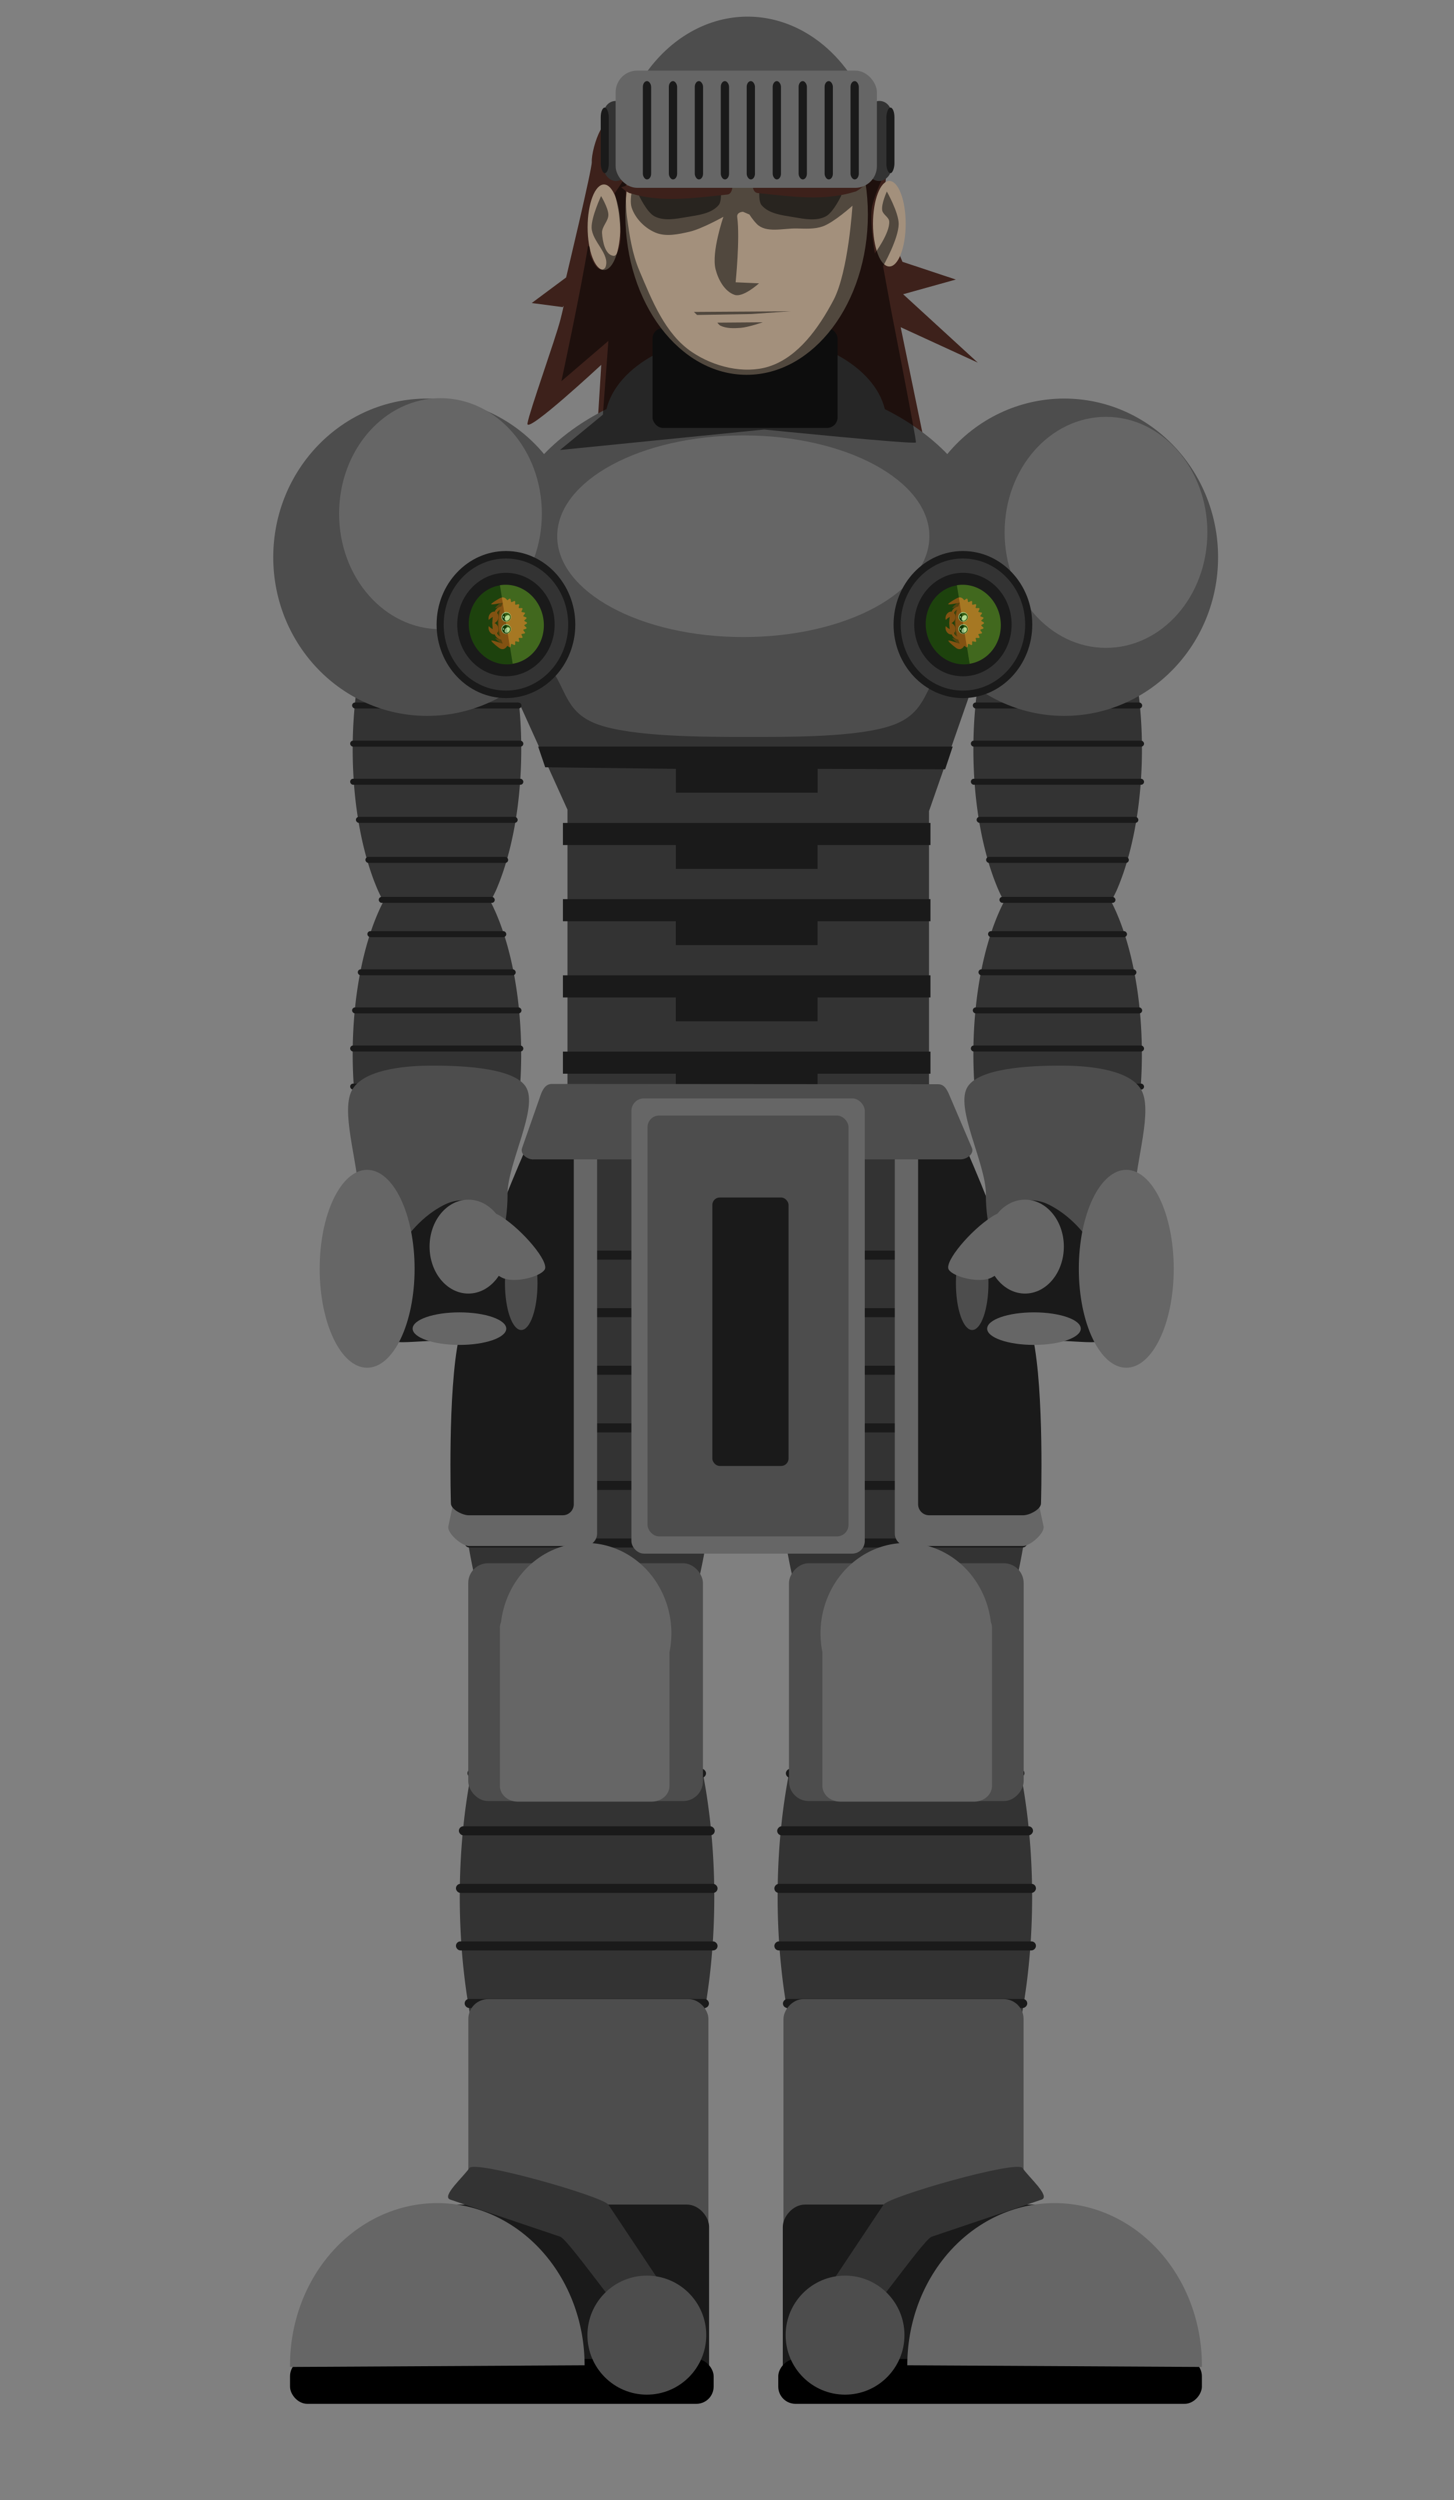 <?xml version="1.0" encoding="UTF-8" standalone="no"?>
<!-- Created with Inkscape (http://www.inkscape.org/) -->

<svg
   width="15.346mm"
   height="26.385mm"
   viewBox="0 0 15.346 26.385"
   version="1.1"
   id="svg5"
   inkscape:version="1.1.1 (3bf5ae0d25, 2021-09-20)"
   sodipodi:docname="knight.svg"
   inkscape:export-filename="/home/israel/programming/rs/rust_hero/assets/heros/knight.png"
   inkscape:export-xdpi="96"
   inkscape:export-ydpi="96"
   xmlns:inkscape="http://www.inkscape.org/namespaces/inkscape"
   xmlns:sodipodi="http://sodipodi.sourceforge.net/DTD/sodipodi-0.dtd"
   xmlns="http://www.w3.org/2000/svg"
   xmlns:svg="http://www.w3.org/2000/svg">
  <rect x="0" y="0" width="15.346" height="26.385" fill="#808080" stroke="none"/>
  <sodipodi:namedview
     id="namedview7"
     pagecolor="#ffffff"
     bordercolor="#666666"
     borderopacity="1.0"
     inkscape:pageshadow="2"
     inkscape:pageopacity="0.0"
     inkscape:pagecheckerboard="0"
     inkscape:document-units="px"
     showgrid="false"
     inkscape:zoom="3.6042777"
     inkscape:cx="-27.74481"
     inkscape:cy="42.310836"
     inkscape:window-width="1366"
     inkscape:window-height="699"
     inkscape:window-x="0"
     inkscape:window-y="40"
     inkscape:window-maximized="1"
     inkscape:current-layer="layer1"
     inkscape:snap-global="false"
     fit-margin-top="0"
     fit-margin-left="0"
     fit-margin-right="0"
     fit-margin-bottom="0"
     showguides="false" />
  <defs
     id="defs2" />
  <g
     inkscape:label="Layer 1"
     inkscape:groupmode="layer"
     id="layer1"
     transform="translate(-14.945,-23.692)">
    <g
       id="g7128"
       transform="matrix(0.76,0,0,0.76,5.795,5.75)">
      <path
         id="path6232"
         style="fill:#333333;fill-opacity:1;stroke:none;stroke-width:1px;stroke-linecap:butt;stroke-linejoin:miter;stroke-opacity:1"
         d="m 25.17,28.619 -9.664,6.268 3.268,7.221 V 58.502 H 37.721 V 42.184 l 2.699,-7.742 -6.195,-5.061 z"
         transform="matrix(0.265,0,0,0.265,14.945,23.692)" />
      <g
         id="g7119">
        <path
           id="rect1574"
           style="fill:#1a1a1a;stroke-width:2.054;stroke-linecap:round;stroke-linejoin:round;paint-order:fill markers stroke"
           d="m 19.513,33.975 0.098,0.287 1.815,0.022 v 0.331 h 1.968 v -0.331 l 1.771,0.006 0.105,-0.315 z"
           sodipodi:nodetypes="ccccccccc" />
        <path
           id="path1803"
           style="fill:#1a1a1a;stroke-width:2.054;stroke-linecap:round;stroke-linejoin:round;paint-order:fill markers stroke"
           d="m 19.857,35.035 v 0.307 h 1.568 v 0.331 h 1.968 V 35.342 h 1.568 v -0.307 z" />
        <path
           id="path1805"
           style="fill:#1a1a1a;stroke-width:2.054;stroke-linecap:round;stroke-linejoin:round;paint-order:fill markers stroke"
           d="m 19.857,36.093 v 0.307 h 1.568 v 0.331 h 1.968 v -0.331 h 1.568 v -0.307 z" />
        <path
           id="path1807"
           style="fill:#1a1a1a;stroke-width:2.054;stroke-linecap:round;stroke-linejoin:round;paint-order:fill markers stroke"
           d="m 19.857,37.151 v 0.307 h 1.568 v 0.331 h 1.968 v -0.331 h 1.568 v -0.307 z" />
        <path
           id="path1809"
           style="fill:#1a1a1a;stroke-width:2.054;stroke-linecap:round;stroke-linejoin:round;paint-order:fill markers stroke"
           d="m 19.857,38.21 v 0.307 h 1.568 v 0.331 h 1.968 v -0.331 h 1.568 v -0.307 z" />
      </g>
    </g>
    <g
       id="g18420"
       transform="translate(0,-0.529)">
      <g
         id="g18333">
        <g
           id="g18039"
           transform="matrix(-1,0,0,1,45.636,0)">
          <g
             id="g18011"
             transform="matrix(1.148,0,0,1.148,-9.542,0.303)">
            <path
               id="path17975"
               style="fill:#333333;stroke-width:3.175;stroke-linecap:round;stroke-linejoin:round;paint-order:fill markers stroke"
               d="m 26.727,31.293 c -0.646,0 -1.17,1.229 -1.17,2.746 0,0.758 0.131,1.445 0.343,1.941 0.028,0.065 0.056,0.12 0.086,0.168 a 1.17,2.746 0 0 0 -0.429,2.123 1.17,2.746 0 0 0 1.17,2.746 1.17,2.746 0 0 0 1.17,-2.746 1.17,2.746 0 0 0 -0.429,-2.124 c 0.03,-0.048 0.059,-0.104 0.087,-0.168 0.212,-0.497 0.343,-1.183 0.343,-1.941 0,-1.517 -0.524,-2.746 -1.17,-2.746 z" />
            <g
               id="g18009">
              <rect
                 style="fill:#1a1a1a;fill-opacity:1;stroke:none;stroke-width:0.025;stroke-linecap:round;stroke-linejoin:round;stroke-miterlimit:4;stroke-dasharray:none;stroke-opacity:1;paint-order:fill markers stroke"
                 id="rect17977"
                 width="1.982"
                 height="0.083"
                 x="25.734"
                 y="39.766"
                 ry="0.041" />
              <rect
                 style="fill:#1a1a1a;fill-opacity:1;stroke:none;stroke-width:0.027;stroke-linecap:round;stroke-linejoin:round;stroke-miterlimit:4;stroke-dasharray:none;stroke-opacity:1;paint-order:fill markers stroke"
                 id="rect17979"
                 width="2.246"
                 height="0.083"
                 x="25.602"
                 y="39.21"
                 ry="0.041" />
              <rect
                 style="fill:#1a1a1a;fill-opacity:1;stroke:none;stroke-width:0.023;stroke-linecap:round;stroke-linejoin:round;stroke-miterlimit:4;stroke-dasharray:none;stroke-opacity:1;paint-order:fill markers stroke"
                 id="rect17981"
                 width="1.611"
                 height="0.083"
                 x="25.919"
                 y="40.321"
                 ry="0.041" />
              <rect
                 style="fill:#1a1a1a;fill-opacity:1;stroke:none;stroke-width:0.028;stroke-linecap:round;stroke-linejoin:round;stroke-miterlimit:4;stroke-dasharray:none;stroke-opacity:1;paint-order:fill markers stroke"
                 id="rect17983"
                 width="2.405"
                 height="0.083"
                 x="25.522"
                 y="38.681"
                 ry="0.041" />
              <rect
                 style="fill:#1a1a1a;fill-opacity:1;stroke:none;stroke-width:0.028;stroke-linecap:round;stroke-linejoin:round;stroke-miterlimit:4;stroke-dasharray:none;stroke-opacity:1;paint-order:fill markers stroke"
                 id="rect17985"
                 width="2.405"
                 height="0.083"
                 x="25.522"
                 y="38.152"
                 ry="0.041" />
              <rect
                 style="fill:#1a1a1a;fill-opacity:1;stroke:none;stroke-width:0.027;stroke-linecap:round;stroke-linejoin:round;stroke-miterlimit:4;stroke-dasharray:none;stroke-opacity:1;paint-order:fill markers stroke"
                 id="rect17987"
                 width="2.352"
                 height="0.083"
                 x="25.549"
                 y="37.623"
                 ry="0.041" />
              <rect
                 style="fill:#1a1a1a;fill-opacity:1;stroke:none;stroke-width:0.026;stroke-linecap:round;stroke-linejoin:round;stroke-miterlimit:4;stroke-dasharray:none;stroke-opacity:1;paint-order:fill markers stroke"
                 id="rect17989"
                 width="2.193"
                 height="0.083"
                 x="25.628"
                 y="37.094"
                 ry="0.041" />
              <rect
                 style="fill:#1a1a1a;fill-opacity:1;stroke:none;stroke-width:0.025;stroke-linecap:round;stroke-linejoin:round;stroke-miterlimit:4;stroke-dasharray:none;stroke-opacity:1;paint-order:fill markers stroke"
                 id="rect17991"
                 width="1.929"
                 height="0.083"
                 x="25.761"
                 y="36.564"
                 ry="0.041" />
              <rect
                 style="fill:#1a1a1a;fill-opacity:1;stroke:none;stroke-width:0.025;stroke-linecap:round;stroke-linejoin:round;stroke-miterlimit:4;stroke-dasharray:none;stroke-opacity:1;paint-order:fill markers stroke"
                 id="rect17993"
                 width="1.982"
                 height="0.083"
                 x="25.734"
                 y="35.533"
                 ry="0.041" />
              <rect
                 style="fill:#1a1a1a;fill-opacity:1;stroke:none;stroke-width:0.027;stroke-linecap:round;stroke-linejoin:round;stroke-miterlimit:4;stroke-dasharray:none;stroke-opacity:1;paint-order:fill markers stroke"
                 id="rect17995"
                 width="2.246"
                 height="0.083"
                 x="25.602"
                 y="34.977"
                 ry="0.041" />
              <rect
                 style="fill:#1a1a1a;fill-opacity:1;stroke:none;stroke-width:0.023;stroke-linecap:round;stroke-linejoin:round;stroke-miterlimit:4;stroke-dasharray:none;stroke-opacity:1;paint-order:fill markers stroke"
                 id="rect17997"
                 width="1.611"
                 height="0.083"
                 x="25.919"
                 y="36.088"
                 ry="0.041" />
              <rect
                 style="fill:#1a1a1a;fill-opacity:1;stroke:none;stroke-width:0.028;stroke-linecap:round;stroke-linejoin:round;stroke-miterlimit:4;stroke-dasharray:none;stroke-opacity:1;paint-order:fill markers stroke"
                 id="rect17999"
                 width="2.405"
                 height="0.083"
                 x="25.522"
                 y="34.448"
                 ry="0.041" />
              <rect
                 style="fill:#1a1a1a;fill-opacity:1;stroke:none;stroke-width:0.028;stroke-linecap:round;stroke-linejoin:round;stroke-miterlimit:4;stroke-dasharray:none;stroke-opacity:1;paint-order:fill markers stroke"
                 id="rect18001"
                 width="2.405"
                 height="0.083"
                 x="25.522"
                 y="33.919"
                 ry="0.041" />
              <rect
                 style="fill:#1a1a1a;fill-opacity:1;stroke:none;stroke-width:0.027;stroke-linecap:round;stroke-linejoin:round;stroke-miterlimit:4;stroke-dasharray:none;stroke-opacity:1;paint-order:fill markers stroke"
                 id="rect18003"
                 width="2.352"
                 height="0.083"
                 x="25.549"
                 y="33.389"
                 ry="0.041" />
              <rect
                 style="fill:#1a1a1a;fill-opacity:1;stroke:none;stroke-width:0.026;stroke-linecap:round;stroke-linejoin:round;stroke-miterlimit:4;stroke-dasharray:none;stroke-opacity:1;paint-order:fill markers stroke"
                 id="rect18005"
                 width="2.193"
                 height="0.083"
                 x="25.628"
                 y="32.86"
                 ry="0.041" />
              <rect
                 style="fill:#1a1a1a;fill-opacity:1;stroke:none;stroke-width:0.025;stroke-linecap:round;stroke-linejoin:round;stroke-miterlimit:4;stroke-dasharray:none;stroke-opacity:1;paint-order:fill markers stroke"
                 id="rect18007"
                 width="1.929"
                 height="0.083"
                 x="25.761"
                 y="32.331"
                 ry="0.041" />
            </g>
          </g>
          <g
             id="g18017">
            <path
               id="path18013"
               style="fill:#666666;stroke-width:0.016;stroke-linecap:round;stroke-linejoin:round;paint-order:fill markers stroke"
               d="m 20.785,35.744 0.33,-0.008 c 0.073,-0.002 0.132,0.059 0.132,0.132 v 4.536 c 0,0.073 -0.059,0.132 -0.132,0.132 h -1.223 c -0.073,0 -0.231,-0.136 -0.215,-0.208 l 0.388,-1.817 c 0.015,-0.072 0.647,-2.766 0.721,-2.768 z"
               sodipodi:nodetypes="ssssssssss" />
            <path
               id="path18015"
               style="fill:#1a1a1a;stroke-width:0.013;stroke-linecap:round;stroke-linejoin:round;paint-order:fill markers stroke"
               d="m 20.77,35.8 0.114,0.177 c 0.035,0.054 0.117,0.052 0.117,0.117 v 4.001 c 0,0.065 -0.052,0.117 -0.117,0.117 h -0.992 c -0.065,0 -0.191,-0.063 -0.188,-0.128 0,0 -0.036,-1.177 0.085,-1.747 0.188,-0.887 0.946,-2.592 0.981,-2.537 z"
               sodipodi:nodetypes="sssssssas" />
          </g>
          <g
             id="g18023">
            <rect
               style="opacity:1;fill:#4d4d4d;fill-opacity:1;stroke:none;stroke-width:0.027;stroke-linecap:round;stroke-linejoin:round;stroke-miterlimit:4;stroke-dasharray:none;stroke-opacity:1;paint-order:fill markers stroke"
               id="rect18019"
               width="2.477"
               height="2.51"
               x="19.887"
               y="40.718"
               ry="0.209" />
            <path
               id="path18021"
               style="opacity:1;fill:#666666;stroke-width:0.021;stroke-linecap:round;stroke-linejoin:round;paint-order:fill markers stroke"
               d="m 21.127,40.504 a 0.902,0.955 0 0 0 -0.894,0.837 c -0.008,0.018 -0.012,0.038 -0.012,0.059 v 1.667 c 0,0.092 0.084,0.167 0.189,0.167 h 1.412 c 0.105,0 0.189,-0.074 0.189,-0.167 V 41.656 a 0.902,0.955 0 0 0 0.02,-0.197 0.902,0.955 0 0 0 -0.902,-0.955 z" />
          </g>
          <g
             id="g18037">
            <rect
               style="fill:#4d4d4d;fill-opacity:1;stroke:none;stroke-width:0.026;stroke-linecap:round;stroke-linejoin:round;stroke-miterlimit:4;stroke-dasharray:none;stroke-opacity:1;paint-order:fill markers stroke"
               id="rect18025"
               width="2.534"
               height="4.076"
               x="19.888"
               y="45.318"
               ry="0.209" />
            <rect
               style="fill:#1a1a1a;fill-opacity:1;stroke:none;stroke-width:0.026;stroke-linecap:round;stroke-linejoin:round;stroke-miterlimit:4;stroke-dasharray:none;stroke-opacity:1;paint-order:fill markers stroke"
               id="rect18027"
               width="3.068"
               height="1.957"
               x="19.361"
               y="47.486"
               ry="0.235" />
            <rect
               style="fill:#000000;fill-opacity:1;stroke:none;stroke-width:0.025;stroke-linecap:round;stroke-linejoin:round;stroke-miterlimit:4;stroke-dasharray:none;stroke-opacity:1;paint-order:fill markers stroke"
               id="rect18029"
               width="4.471"
               height="0.473"
               x="18.006"
               y="49.116"
               ry="0.182" />
            <path
               id="path18031"
               style="fill:#333333;stroke-width:0.026;stroke-linecap:round;stroke-linejoin:round;paint-order:fill markers stroke"
               d="m 21.366,47.487 c 0.196,0.294 0.587,0.881 0.587,0.881 0.058,0.087 -0.171,0.369 -0.227,0.458 -0.057,0.088 -0.77,-0.968 -0.869,-1.001 -0.386,-0.13 -0.772,-0.261 -1.159,-0.391 -0.1,-0.034 0.143,-0.244 0.2,-0.333 0.057,-0.088 1.41,0.299 1.468,0.386 z"
               sodipodi:nodetypes="sssssss" />
            <ellipse
               style="fill:#4d4d4d;fill-opacity:1;stroke:none;stroke-width:0.1;stroke-linecap:round;stroke-linejoin:round;stroke-miterlimit:4;stroke-dasharray:none;stroke-opacity:1;paint-order:fill markers stroke"
               id="ellipse18033"
               cx="21.772"
               cy="48.864"
               rx="0.627"
               ry="0.628" />
            <path
               id="path18035"
               style="opacity:1;fill:#666666;stroke-width:0.026;stroke-linecap:round;stroke-linejoin:round;paint-order:fill markers stroke"
               transform="scale(1,-1)"
               d="m 21.115,-49.182 a 1.554,1.711 0 0 1 -0.782,1.485 1.554,1.711 0 0 1 -1.559,-0.009 1.554,1.711 0 0 1 -0.768,-1.494" />
          </g>
        </g>
        <g
           id="g17973">
          <g
             id="g15410"
             transform="matrix(1.148,0,0,1.148,-9.542,0.303)">
            <path
               id="path15374"
               style="fill:#333333;stroke-width:3.175;stroke-linecap:round;stroke-linejoin:round;paint-order:fill markers stroke"
               d="m 26.727,31.293 c -0.646,0 -1.17,1.229 -1.17,2.746 0,0.758 0.131,1.445 0.343,1.941 0.028,0.065 0.056,0.12 0.086,0.168 a 1.17,2.746 0 0 0 -0.429,2.123 1.17,2.746 0 0 0 1.17,2.746 1.17,2.746 0 0 0 1.17,-2.746 1.17,2.746 0 0 0 -0.429,-2.124 c 0.03,-0.048 0.059,-0.104 0.087,-0.168 0.212,-0.497 0.343,-1.183 0.343,-1.941 0,-1.517 -0.524,-2.746 -1.17,-2.746 z" />
            <g
               id="g15408">
              <rect
                 style="fill:#1a1a1a;fill-opacity:1;stroke:none;stroke-width:0.025;stroke-linecap:round;stroke-linejoin:round;stroke-miterlimit:4;stroke-dasharray:none;stroke-opacity:1;paint-order:fill markers stroke"
                 id="rect15376"
                 width="1.982"
                 height="0.083"
                 x="25.734"
                 y="39.766"
                 ry="0.041" />
              <rect
                 style="fill:#1a1a1a;fill-opacity:1;stroke:none;stroke-width:0.027;stroke-linecap:round;stroke-linejoin:round;stroke-miterlimit:4;stroke-dasharray:none;stroke-opacity:1;paint-order:fill markers stroke"
                 id="rect15378"
                 width="2.246"
                 height="0.083"
                 x="25.602"
                 y="39.21"
                 ry="0.041" />
              <rect
                 style="fill:#1a1a1a;fill-opacity:1;stroke:none;stroke-width:0.023;stroke-linecap:round;stroke-linejoin:round;stroke-miterlimit:4;stroke-dasharray:none;stroke-opacity:1;paint-order:fill markers stroke"
                 id="rect15380"
                 width="1.611"
                 height="0.083"
                 x="25.919"
                 y="40.321"
                 ry="0.041" />
              <rect
                 style="fill:#1a1a1a;fill-opacity:1;stroke:none;stroke-width:0.028;stroke-linecap:round;stroke-linejoin:round;stroke-miterlimit:4;stroke-dasharray:none;stroke-opacity:1;paint-order:fill markers stroke"
                 id="rect15382"
                 width="2.405"
                 height="0.083"
                 x="25.522"
                 y="38.681"
                 ry="0.041" />
              <rect
                 style="fill:#1a1a1a;fill-opacity:1;stroke:none;stroke-width:0.028;stroke-linecap:round;stroke-linejoin:round;stroke-miterlimit:4;stroke-dasharray:none;stroke-opacity:1;paint-order:fill markers stroke"
                 id="rect15384"
                 width="2.405"
                 height="0.083"
                 x="25.522"
                 y="38.152"
                 ry="0.041" />
              <rect
                 style="fill:#1a1a1a;fill-opacity:1;stroke:none;stroke-width:0.027;stroke-linecap:round;stroke-linejoin:round;stroke-miterlimit:4;stroke-dasharray:none;stroke-opacity:1;paint-order:fill markers stroke"
                 id="rect15386"
                 width="2.352"
                 height="0.083"
                 x="25.549"
                 y="37.623"
                 ry="0.041" />
              <rect
                 style="fill:#1a1a1a;fill-opacity:1;stroke:none;stroke-width:0.026;stroke-linecap:round;stroke-linejoin:round;stroke-miterlimit:4;stroke-dasharray:none;stroke-opacity:1;paint-order:fill markers stroke"
                 id="rect15388"
                 width="2.193"
                 height="0.083"
                 x="25.628"
                 y="37.094"
                 ry="0.041" />
              <rect
                 style="fill:#1a1a1a;fill-opacity:1;stroke:none;stroke-width:0.025;stroke-linecap:round;stroke-linejoin:round;stroke-miterlimit:4;stroke-dasharray:none;stroke-opacity:1;paint-order:fill markers stroke"
                 id="rect15390"
                 width="1.929"
                 height="0.083"
                 x="25.761"
                 y="36.564"
                 ry="0.041" />
              <rect
                 style="fill:#1a1a1a;fill-opacity:1;stroke:none;stroke-width:0.025;stroke-linecap:round;stroke-linejoin:round;stroke-miterlimit:4;stroke-dasharray:none;stroke-opacity:1;paint-order:fill markers stroke"
                 id="rect15392"
                 width="1.982"
                 height="0.083"
                 x="25.734"
                 y="35.533"
                 ry="0.041" />
              <rect
                 style="fill:#1a1a1a;fill-opacity:1;stroke:none;stroke-width:0.027;stroke-linecap:round;stroke-linejoin:round;stroke-miterlimit:4;stroke-dasharray:none;stroke-opacity:1;paint-order:fill markers stroke"
                 id="rect15394"
                 width="2.246"
                 height="0.083"
                 x="25.602"
                 y="34.977"
                 ry="0.041" />
              <rect
                 style="fill:#1a1a1a;fill-opacity:1;stroke:none;stroke-width:0.023;stroke-linecap:round;stroke-linejoin:round;stroke-miterlimit:4;stroke-dasharray:none;stroke-opacity:1;paint-order:fill markers stroke"
                 id="rect15396"
                 width="1.611"
                 height="0.083"
                 x="25.919"
                 y="36.088"
                 ry="0.041" />
              <rect
                 style="fill:#1a1a1a;fill-opacity:1;stroke:none;stroke-width:0.028;stroke-linecap:round;stroke-linejoin:round;stroke-miterlimit:4;stroke-dasharray:none;stroke-opacity:1;paint-order:fill markers stroke"
                 id="rect15398"
                 width="2.405"
                 height="0.083"
                 x="25.522"
                 y="34.448"
                 ry="0.041" />
              <rect
                 style="fill:#1a1a1a;fill-opacity:1;stroke:none;stroke-width:0.028;stroke-linecap:round;stroke-linejoin:round;stroke-miterlimit:4;stroke-dasharray:none;stroke-opacity:1;paint-order:fill markers stroke"
                 id="rect15400"
                 width="2.405"
                 height="0.083"
                 x="25.522"
                 y="33.919"
                 ry="0.041" />
              <rect
                 style="fill:#1a1a1a;fill-opacity:1;stroke:none;stroke-width:0.027;stroke-linecap:round;stroke-linejoin:round;stroke-miterlimit:4;stroke-dasharray:none;stroke-opacity:1;paint-order:fill markers stroke"
                 id="rect15402"
                 width="2.352"
                 height="0.083"
                 x="25.549"
                 y="33.389"
                 ry="0.041" />
              <rect
                 style="fill:#1a1a1a;fill-opacity:1;stroke:none;stroke-width:0.026;stroke-linecap:round;stroke-linejoin:round;stroke-miterlimit:4;stroke-dasharray:none;stroke-opacity:1;paint-order:fill markers stroke"
                 id="rect15404"
                 width="2.193"
                 height="0.083"
                 x="25.628"
                 y="32.86"
                 ry="0.041" />
              <rect
                 style="fill:#1a1a1a;fill-opacity:1;stroke:none;stroke-width:0.025;stroke-linecap:round;stroke-linejoin:round;stroke-miterlimit:4;stroke-dasharray:none;stroke-opacity:1;paint-order:fill markers stroke"
                 id="rect15406"
                 width="1.929"
                 height="0.083"
                 x="25.761"
                 y="32.331"
                 ry="0.041" />
            </g>
          </g>
          <g
             id="g17932">
            <path
               id="rect17386"
               style="fill:#666666;stroke-width:0.016;stroke-linecap:round;stroke-linejoin:round;paint-order:fill markers stroke"
               d="m 20.785,35.744 0.33,-0.008 c 0.073,-0.002 0.132,0.059 0.132,0.132 v 4.536 c 0,0.073 -0.059,0.132 -0.132,0.132 h -1.223 c -0.073,0 -0.231,-0.136 -0.215,-0.208 l 0.388,-1.817 c 0.015,-0.072 0.647,-2.766 0.721,-2.768 z"
               sodipodi:nodetypes="ssssssssss" />
            <path
               id="rect17390"
               style="fill:#1a1a1a;stroke-width:0.013;stroke-linecap:round;stroke-linejoin:round;paint-order:fill markers stroke"
               d="m 20.77,35.8 0.114,0.177 c 0.035,0.054 0.117,0.052 0.117,0.117 v 4.001 c 0,0.065 -0.052,0.117 -0.117,0.117 h -0.992 c -0.065,0 -0.191,-0.063 -0.188,-0.128 0,0 -0.036,-1.177 0.085,-1.747 0.188,-0.887 0.946,-2.592 0.981,-2.537 z"
               sodipodi:nodetypes="sssssssas" />
          </g>
          <g
             id="g15687">
            <rect
               style="opacity:1;fill:#4d4d4d;fill-opacity:1;stroke:none;stroke-width:0.027;stroke-linecap:round;stroke-linejoin:round;stroke-miterlimit:4;stroke-dasharray:none;stroke-opacity:1;paint-order:fill markers stroke"
               id="rect15540"
               width="2.477"
               height="2.51"
               x="19.887"
               y="40.718"
               ry="0.209" />
            <path
               id="path15472"
               style="opacity:1;fill:#666666;stroke-width:0.021;stroke-linecap:round;stroke-linejoin:round;paint-order:fill markers stroke"
               d="m 21.127,40.504 a 0.902,0.955 0 0 0 -0.894,0.837 c -0.008,0.018 -0.012,0.038 -0.012,0.059 v 1.667 c 0,0.092 0.084,0.167 0.189,0.167 h 1.412 c 0.105,0 0.189,-0.074 0.189,-0.167 V 41.656 a 0.902,0.955 0 0 0 0.02,-0.197 0.902,0.955 0 0 0 -0.902,-0.955 z" />
          </g>
          <g
             id="g17290">
            <rect
               style="fill:#4d4d4d;fill-opacity:1;stroke:none;stroke-width:0.026;stroke-linecap:round;stroke-linejoin:round;stroke-miterlimit:4;stroke-dasharray:none;stroke-opacity:1;paint-order:fill markers stroke"
               id="rect15711"
               width="2.534"
               height="4.076"
               x="19.888"
               y="45.318"
               ry="0.209" />
            <rect
               style="fill:#1a1a1a;fill-opacity:1;stroke:none;stroke-width:0.026;stroke-linecap:round;stroke-linejoin:round;stroke-miterlimit:4;stroke-dasharray:none;stroke-opacity:1;paint-order:fill markers stroke"
               id="rect15713"
               width="3.068"
               height="1.957"
               x="19.361"
               y="47.486"
               ry="0.235" />
            <rect
               style="fill:#000000;fill-opacity:1;stroke:none;stroke-width:0.025;stroke-linecap:round;stroke-linejoin:round;stroke-miterlimit:4;stroke-dasharray:none;stroke-opacity:1;paint-order:fill markers stroke"
               id="rect15737"
               width="4.471"
               height="0.473"
               x="18.006"
               y="49.116"
               ry="0.182" />
            <path
               id="rect16130"
               style="fill:#333333;stroke-width:0.026;stroke-linecap:round;stroke-linejoin:round;paint-order:fill markers stroke"
               d="m 21.366,47.487 c 0.196,0.294 0.587,0.881 0.587,0.881 0.058,0.087 -0.171,0.369 -0.227,0.458 -0.057,0.088 -0.77,-0.968 -0.869,-1.001 -0.386,-0.13 -0.772,-0.261 -1.159,-0.391 -0.1,-0.034 0.143,-0.244 0.2,-0.333 0.057,-0.088 1.41,0.299 1.468,0.386 z"
               sodipodi:nodetypes="sssssss" />
            <ellipse
               style="fill:#4d4d4d;fill-opacity:1;stroke:none;stroke-width:0.1;stroke-linecap:round;stroke-linejoin:round;stroke-miterlimit:4;stroke-dasharray:none;stroke-opacity:1;paint-order:fill markers stroke"
               id="path16026"
               cx="21.772"
               cy="48.864"
               rx="0.627"
               ry="0.628" />
            <path
               id="path15863"
               style="opacity:1;fill:#666666;stroke-width:0.026;stroke-linecap:round;stroke-linejoin:round;paint-order:fill markers stroke"
               transform="scale(1,-1)"
               d="m 21.115,-49.182 a 1.554,1.711 0 0 1 -0.782,1.485 1.554,1.711 0 0 1 -1.559,-0.009 1.554,1.711 0 0 1 -0.768,-1.494" />
          </g>
        </g>
      </g>
      <g
         id="g18345">
        <path
           id="rect7252"
           style="fill:#4d4d4d;stroke-width:0.019;stroke-linecap:round;stroke-linejoin:round;paint-order:fill markers stroke"
           transform="scale(1,-1)"
           d="m 20.574,-36.456 h 4.509 c 0.066,0 0.146,0.059 0.12,0.12 l -0.236,0.553 c -0.026,0.061 -0.053,0.119 -0.12,0.12 l -4.077,0.003 c -0.066,5.2e-5 -0.098,-0.057 -0.12,-0.12 l -0.195,-0.557 c -0.022,-0.062 0.053,-0.12 0.12,-0.12 z"
           sodipodi:nodetypes="sssssssss" />
        <g
           id="g7525"
           transform="matrix(0.76,0,0,0.76,5.795,5.75)">
          <rect
             style="fill:#666666;fill-opacity:1;stroke:none;stroke-width:0.027;stroke-linecap:round;stroke-linejoin:round;stroke-miterlimit:4;stroke-dasharray:none;stroke-opacity:1;paint-order:fill markers stroke"
             id="rect7378"
             width="3.241"
             height="6.321"
             x="20.808"
             y="39.556"
             ry="0.174" />
          <rect
             style="fill:#4d4d4d;fill-opacity:1;stroke:none;stroke-width:0.024;stroke-linecap:round;stroke-linejoin:round;stroke-miterlimit:4;stroke-dasharray:none;stroke-opacity:1;paint-order:fill markers stroke"
             id="rect7482"
             width="2.791"
             height="5.844"
             x="21.032"
             y="39.794"
             ry="0.161" />
          <rect
             style="fill:#1a1a1a;fill-opacity:1;stroke:none;stroke-width:0.012;stroke-linecap:round;stroke-linejoin:round;stroke-miterlimit:4;stroke-dasharray:none;stroke-opacity:1;paint-order:fill markers stroke"
             id="rect7502"
             width="1.058"
             height="3.728"
             x="21.932"
             y="40.932"
             ry="0.103" />
        </g>
      </g>
    </g>
    <g
       id="g4666"
       transform="matrix(0.76,0,0,0.76,-0.756,5.73)">
      <path
         id="path4630"
         style="fill:#333333;stroke-width:3.175;stroke-linecap:round;stroke-linejoin:round;paint-order:fill markers stroke"
         d="m 26.727,31.293 c -0.646,0 -1.17,1.229 -1.17,2.746 0,0.758 0.131,1.445 0.343,1.941 0.028,0.065 0.056,0.12 0.086,0.168 a 1.17,2.746 0 0 0 -0.429,2.123 1.17,2.746 0 0 0 1.17,2.746 1.17,2.746 0 0 0 1.17,-2.746 1.17,2.746 0 0 0 -0.429,-2.124 c 0.03,-0.048 0.059,-0.104 0.087,-0.168 0.212,-0.497 0.343,-1.183 0.343,-1.941 0,-1.517 -0.524,-2.746 -1.17,-2.746 z" />
      <g
         id="g4664">
        <rect
           style="fill:#1a1a1a;fill-opacity:1;stroke:none;stroke-width:0.025;stroke-linecap:round;stroke-linejoin:round;stroke-miterlimit:4;stroke-dasharray:none;stroke-opacity:1;paint-order:fill markers stroke"
           id="rect4632"
           width="1.982"
           height="0.083"
           x="25.734"
           y="39.766"
           ry="0.041" />
        <rect
           style="fill:#1a1a1a;fill-opacity:1;stroke:none;stroke-width:0.027;stroke-linecap:round;stroke-linejoin:round;stroke-miterlimit:4;stroke-dasharray:none;stroke-opacity:1;paint-order:fill markers stroke"
           id="rect4634"
           width="2.246"
           height="0.083"
           x="25.602"
           y="39.21"
           ry="0.041" />
        <rect
           style="fill:#1a1a1a;fill-opacity:1;stroke:none;stroke-width:0.023;stroke-linecap:round;stroke-linejoin:round;stroke-miterlimit:4;stroke-dasharray:none;stroke-opacity:1;paint-order:fill markers stroke"
           id="rect4636"
           width="1.611"
           height="0.083"
           x="25.919"
           y="40.321"
           ry="0.041" />
        <rect
           style="fill:#1a1a1a;fill-opacity:1;stroke:none;stroke-width:0.028;stroke-linecap:round;stroke-linejoin:round;stroke-miterlimit:4;stroke-dasharray:none;stroke-opacity:1;paint-order:fill markers stroke"
           id="rect4638"
           width="2.405"
           height="0.083"
           x="25.522"
           y="38.681"
           ry="0.041" />
        <rect
           style="fill:#1a1a1a;fill-opacity:1;stroke:none;stroke-width:0.028;stroke-linecap:round;stroke-linejoin:round;stroke-miterlimit:4;stroke-dasharray:none;stroke-opacity:1;paint-order:fill markers stroke"
           id="rect4640"
           width="2.405"
           height="0.083"
           x="25.522"
           y="38.152"
           ry="0.041" />
        <rect
           style="fill:#1a1a1a;fill-opacity:1;stroke:none;stroke-width:0.027;stroke-linecap:round;stroke-linejoin:round;stroke-miterlimit:4;stroke-dasharray:none;stroke-opacity:1;paint-order:fill markers stroke"
           id="rect4642"
           width="2.352"
           height="0.083"
           x="25.549"
           y="37.623"
           ry="0.041" />
        <rect
           style="fill:#1a1a1a;fill-opacity:1;stroke:none;stroke-width:0.026;stroke-linecap:round;stroke-linejoin:round;stroke-miterlimit:4;stroke-dasharray:none;stroke-opacity:1;paint-order:fill markers stroke"
           id="rect4644"
           width="2.193"
           height="0.083"
           x="25.628"
           y="37.094"
           ry="0.041" />
        <rect
           style="fill:#1a1a1a;fill-opacity:1;stroke:none;stroke-width:0.025;stroke-linecap:round;stroke-linejoin:round;stroke-miterlimit:4;stroke-dasharray:none;stroke-opacity:1;paint-order:fill markers stroke"
           id="rect4646"
           width="1.929"
           height="0.083"
           x="25.761"
           y="36.564"
           ry="0.041" />
        <rect
           style="fill:#1a1a1a;fill-opacity:1;stroke:none;stroke-width:0.025;stroke-linecap:round;stroke-linejoin:round;stroke-miterlimit:4;stroke-dasharray:none;stroke-opacity:1;paint-order:fill markers stroke"
           id="rect4648"
           width="1.982"
           height="0.083"
           x="25.734"
           y="35.533"
           ry="0.041" />
        <rect
           style="fill:#1a1a1a;fill-opacity:1;stroke:none;stroke-width:0.027;stroke-linecap:round;stroke-linejoin:round;stroke-miterlimit:4;stroke-dasharray:none;stroke-opacity:1;paint-order:fill markers stroke"
           id="rect4650"
           width="2.246"
           height="0.083"
           x="25.602"
           y="34.977"
           ry="0.041" />
        <rect
           style="fill:#1a1a1a;fill-opacity:1;stroke:none;stroke-width:0.023;stroke-linecap:round;stroke-linejoin:round;stroke-miterlimit:4;stroke-dasharray:none;stroke-opacity:1;paint-order:fill markers stroke"
           id="rect4652"
           width="1.611"
           height="0.083"
           x="25.919"
           y="36.088"
           ry="0.041" />
        <rect
           style="fill:#1a1a1a;fill-opacity:1;stroke:none;stroke-width:0.028;stroke-linecap:round;stroke-linejoin:round;stroke-miterlimit:4;stroke-dasharray:none;stroke-opacity:1;paint-order:fill markers stroke"
           id="rect4654"
           width="2.405"
           height="0.083"
           x="25.522"
           y="34.448"
           ry="0.041" />
        <rect
           style="fill:#1a1a1a;fill-opacity:1;stroke:none;stroke-width:0.028;stroke-linecap:round;stroke-linejoin:round;stroke-miterlimit:4;stroke-dasharray:none;stroke-opacity:1;paint-order:fill markers stroke"
           id="rect4656"
           width="2.405"
           height="0.083"
           x="25.522"
           y="33.919"
           ry="0.041" />
        <rect
           style="fill:#1a1a1a;fill-opacity:1;stroke:none;stroke-width:0.027;stroke-linecap:round;stroke-linejoin:round;stroke-miterlimit:4;stroke-dasharray:none;stroke-opacity:1;paint-order:fill markers stroke"
           id="rect4658"
           width="2.352"
           height="0.083"
           x="25.549"
           y="33.389"
           ry="0.041" />
        <rect
           style="fill:#1a1a1a;fill-opacity:1;stroke:none;stroke-width:0.026;stroke-linecap:round;stroke-linejoin:round;stroke-miterlimit:4;stroke-dasharray:none;stroke-opacity:1;paint-order:fill markers stroke"
           id="rect4660"
           width="2.193"
           height="0.083"
           x="25.628"
           y="32.86"
           ry="0.041" />
        <rect
           style="fill:#1a1a1a;fill-opacity:1;stroke:none;stroke-width:0.025;stroke-linecap:round;stroke-linejoin:round;stroke-miterlimit:4;stroke-dasharray:none;stroke-opacity:1;paint-order:fill markers stroke"
           id="rect4662"
           width="1.929"
           height="0.083"
           x="25.761"
           y="32.331"
           ry="0.041" />
      </g>
    </g>
    <g
       id="g4468"
       transform="matrix(0.76,0,0,0.76,5.795,5.73)">
      <path
         id="ellipse3882"
         style="fill:#333333;stroke-width:3.175;stroke-linecap:round;stroke-linejoin:round;paint-order:fill markers stroke"
         d="m 26.727,31.293 c -0.646,0 -1.17,1.229 -1.17,2.746 0,0.758 0.131,1.445 0.343,1.941 0.028,0.065 0.056,0.12 0.086,0.168 a 1.17,2.746 0 0 0 -0.429,2.123 1.17,2.746 0 0 0 1.17,2.746 1.17,2.746 0 0 0 1.17,-2.746 1.17,2.746 0 0 0 -0.429,-2.124 c 0.03,-0.048 0.059,-0.104 0.087,-0.168 0.212,-0.497 0.343,-1.183 0.343,-1.941 0,-1.517 -0.524,-2.746 -1.17,-2.746 z" />
      <g
         id="g4448">
        <rect
           style="fill:#1a1a1a;fill-opacity:1;stroke:none;stroke-width:0.025;stroke-linecap:round;stroke-linejoin:round;stroke-miterlimit:4;stroke-dasharray:none;stroke-opacity:1;paint-order:fill markers stroke"
           id="rect3884"
           width="1.982"
           height="0.083"
           x="25.734"
           y="39.766"
           ry="0.041" />
        <rect
           style="fill:#1a1a1a;fill-opacity:1;stroke:none;stroke-width:0.027;stroke-linecap:round;stroke-linejoin:round;stroke-miterlimit:4;stroke-dasharray:none;stroke-opacity:1;paint-order:fill markers stroke"
           id="rect3886"
           width="2.246"
           height="0.083"
           x="25.602"
           y="39.21"
           ry="0.041" />
        <rect
           style="fill:#1a1a1a;fill-opacity:1;stroke:none;stroke-width:0.023;stroke-linecap:round;stroke-linejoin:round;stroke-miterlimit:4;stroke-dasharray:none;stroke-opacity:1;paint-order:fill markers stroke"
           id="rect3888"
           width="1.611"
           height="0.083"
           x="25.919"
           y="40.321"
           ry="0.041" />
        <rect
           style="fill:#1a1a1a;fill-opacity:1;stroke:none;stroke-width:0.028;stroke-linecap:round;stroke-linejoin:round;stroke-miterlimit:4;stroke-dasharray:none;stroke-opacity:1;paint-order:fill markers stroke"
           id="rect3890"
           width="2.405"
           height="0.083"
           x="25.522"
           y="38.681"
           ry="0.041" />
        <rect
           style="fill:#1a1a1a;fill-opacity:1;stroke:none;stroke-width:0.028;stroke-linecap:round;stroke-linejoin:round;stroke-miterlimit:4;stroke-dasharray:none;stroke-opacity:1;paint-order:fill markers stroke"
           id="rect3892"
           width="2.405"
           height="0.083"
           x="25.522"
           y="38.152"
           ry="0.041" />
        <rect
           style="fill:#1a1a1a;fill-opacity:1;stroke:none;stroke-width:0.027;stroke-linecap:round;stroke-linejoin:round;stroke-miterlimit:4;stroke-dasharray:none;stroke-opacity:1;paint-order:fill markers stroke"
           id="rect3894"
           width="2.352"
           height="0.083"
           x="25.549"
           y="37.623"
           ry="0.041" />
        <rect
           style="fill:#1a1a1a;fill-opacity:1;stroke:none;stroke-width:0.026;stroke-linecap:round;stroke-linejoin:round;stroke-miterlimit:4;stroke-dasharray:none;stroke-opacity:1;paint-order:fill markers stroke"
           id="rect3896"
           width="2.193"
           height="0.083"
           x="25.628"
           y="37.094"
           ry="0.041" />
        <rect
           style="fill:#1a1a1a;fill-opacity:1;stroke:none;stroke-width:0.025;stroke-linecap:round;stroke-linejoin:round;stroke-miterlimit:4;stroke-dasharray:none;stroke-opacity:1;paint-order:fill markers stroke"
           id="rect3898"
           width="1.929"
           height="0.083"
           x="25.761"
           y="36.564"
           ry="0.041" />
        <rect
           style="fill:#1a1a1a;fill-opacity:1;stroke:none;stroke-width:0.025;stroke-linecap:round;stroke-linejoin:round;stroke-miterlimit:4;stroke-dasharray:none;stroke-opacity:1;paint-order:fill markers stroke"
           id="rect3862"
           width="1.982"
           height="0.083"
           x="25.734"
           y="35.533"
           ry="0.041" />
        <rect
           style="fill:#1a1a1a;fill-opacity:1;stroke:none;stroke-width:0.027;stroke-linecap:round;stroke-linejoin:round;stroke-miterlimit:4;stroke-dasharray:none;stroke-opacity:1;paint-order:fill markers stroke"
           id="rect3864"
           width="2.246"
           height="0.083"
           x="25.602"
           y="34.977"
           ry="0.041" />
        <rect
           style="fill:#1a1a1a;fill-opacity:1;stroke:none;stroke-width:0.023;stroke-linecap:round;stroke-linejoin:round;stroke-miterlimit:4;stroke-dasharray:none;stroke-opacity:1;paint-order:fill markers stroke"
           id="rect3866"
           width="1.611"
           height="0.083"
           x="25.919"
           y="36.088"
           ry="0.041" />
        <rect
           style="fill:#1a1a1a;fill-opacity:1;stroke:none;stroke-width:0.028;stroke-linecap:round;stroke-linejoin:round;stroke-miterlimit:4;stroke-dasharray:none;stroke-opacity:1;paint-order:fill markers stroke"
           id="rect3868"
           width="2.405"
           height="0.083"
           x="25.522"
           y="34.448"
           ry="0.041" />
        <rect
           style="fill:#1a1a1a;fill-opacity:1;stroke:none;stroke-width:0.028;stroke-linecap:round;stroke-linejoin:round;stroke-miterlimit:4;stroke-dasharray:none;stroke-opacity:1;paint-order:fill markers stroke"
           id="rect3870"
           width="2.405"
           height="0.083"
           x="25.522"
           y="33.919"
           ry="0.041" />
        <rect
           style="fill:#1a1a1a;fill-opacity:1;stroke:none;stroke-width:0.027;stroke-linecap:round;stroke-linejoin:round;stroke-miterlimit:4;stroke-dasharray:none;stroke-opacity:1;paint-order:fill markers stroke"
           id="rect3872"
           width="2.352"
           height="0.083"
           x="25.549"
           y="33.389"
           ry="0.041" />
        <rect
           style="fill:#1a1a1a;fill-opacity:1;stroke:none;stroke-width:0.026;stroke-linecap:round;stroke-linejoin:round;stroke-miterlimit:4;stroke-dasharray:none;stroke-opacity:1;paint-order:fill markers stroke"
           id="rect3874"
           width="2.193"
           height="0.083"
           x="25.628"
           y="32.86"
           ry="0.041" />
        <rect
           style="fill:#1a1a1a;fill-opacity:1;stroke:none;stroke-width:0.025;stroke-linecap:round;stroke-linejoin:round;stroke-miterlimit:4;stroke-dasharray:none;stroke-opacity:1;paint-order:fill markers stroke"
           id="rect3876"
           width="1.929"
           height="0.083"
           x="25.761"
           y="32.331"
           ry="0.041" />
      </g>
    </g>
    <path
       style="fill:#3d211b;stroke:none;stroke-width:0.201px;stroke-linecap:butt;stroke-linejoin:miter;stroke-opacity:1"
       d="m 22.018,24.28 c 0,0 -0.559,0.47 -0.734,0.782 -0.057,0.102 -0.097,0.269 -0.093,0.339 0.004,0.071 -0.271,1.219 -0.271,1.219 l -0.363,0.27 0.328,0.043 c 0,0 0.028,-0.075 -0.026,0.135 -0.054,0.209 -0.326,0.965 -0.347,1.092 -0.021,0.126 0.779,-0.618 0.779,-0.618 l -0.072,1.155 0.693,-0.565 0.495,0.681 0.491,-0.916 1,1.01 0.064,-1.052 0.749,0.552 -0.26,-1.262 0.814,0.374 -0.788,-0.722 0.556,-0.155 -0.563,-0.187 c 0,0 -0.127,-0.295 -0.16,-0.451 -0.098,-0.461 0.136,-0.737 -0.101,-1.144 -0.112,-0.191 -0.559,-0.635 -0.559,-0.635 z"
       id="path1316"
       sodipodi:nodetypes="cssccccccccccccccccccsscc" />
    <g
       id="g19840">
      <path
         id="path936"
         style="fill:#4d4d4d;stroke-width:2.411;stroke-linecap:round;stroke-linejoin:round;paint-order:fill markers stroke"
         d="m 22.815,27.211 c -0.733,2.68e-4 -1.356,0.339 -1.469,0.798 -0.257,0.128 -0.48,0.289 -0.659,0.475 -0.308,-0.371 -0.759,-0.585 -1.233,-0.586 -0.898,-5e-6 -1.625,0.75 -1.625,1.675 1.01e-4,0.925 0.728,1.674 1.625,1.674 0.474,8e-5 0.925,-0.213 1.234,-0.584 0.243,0.252 0.188,0.53 0.553,0.669 0.365,0.138 1.151,0.137 1.574,0.137 0.424,-2.49e-4 1.201,0.009 1.566,-0.13 0.365,-0.139 0.319,-0.424 0.562,-0.677 0.309,0.371 0.759,0.585 1.233,0.585 0.898,5e-6 1.625,-0.75 1.625,-1.674 1.09e-4,-0.925 -0.728,-1.675 -1.625,-1.675 -0.474,4.51e-4 -0.925,0.214 -1.233,0.586 -0.179,-0.185 -0.402,-0.346 -0.659,-0.474 -0.113,-0.459 -0.736,-0.798 -1.469,-0.798 z"
         sodipodi:nodetypes="cccccccscsccccccc" />
      <g
         id="g8803">
        <ellipse
           style="fill:#666666;fill-opacity:1;stroke:none;stroke-width:0.019;stroke-linecap:round;stroke-linejoin:round;stroke-miterlimit:4;stroke-dasharray:none;stroke-opacity:1;paint-order:fill markers stroke"
           id="ellipse8125"
           cx="19.594"
           cy="29.113"
           rx="1.07"
           ry="1.219" />
        <ellipse
           style="fill:#666666;fill-opacity:1;stroke:none;stroke-width:0.019;stroke-linecap:round;stroke-linejoin:round;stroke-miterlimit:4;stroke-dasharray:none;stroke-opacity:1;paint-order:fill markers stroke"
           id="path8021"
           cx="26.618"
           cy="29.31"
           rx="1.07"
           ry="1.219" />
        <ellipse
           style="fill:#666666;fill-opacity:1;stroke:none;stroke-width:0.024;stroke-linecap:round;stroke-linejoin:round;stroke-miterlimit:4;stroke-dasharray:none;stroke-opacity:1;paint-order:fill markers stroke"
           id="ellipse8127"
           cx="22.79"
           cy="29.351"
           rx="1.964"
           ry="1.064" />
      </g>
      <g
         id="g19762">
        <g
           id="g19610"
           transform="translate(-4.823)">
          <ellipse
             style="fill:#1a1a1a;stroke-width:2.686;stroke-linecap:round;stroke-linejoin:round;paint-order:fill markers stroke"
             id="ellipse19542"
             cx="-30.283"
             cy="-25.108"
             rx="0.776"
             ry="0.732"
             transform="matrix(0,-1,-1,0,0,0)" />
          <ellipse
             style="fill:#333333;stroke-width:2.411;stroke-linecap:round;stroke-linejoin:round;paint-order:fill markers stroke"
             id="ellipse19544"
             cx="-30.283"
             cy="-25.108"
             rx="0.697"
             ry="0.657"
             transform="matrix(0,-1,-1,0,0,0)" />
          <ellipse
             style="fill:#1a1a1a;stroke-width:1.889;stroke-linecap:round;stroke-linejoin:round;paint-order:fill markers stroke"
             id="ellipse19546"
             cx="-30.283"
             cy="-25.108"
             rx="0.546"
             ry="0.514"
             transform="matrix(0,-1,-1,0,0,0)" />
          <g
             id="g19608"
             transform="matrix(0.769,0,0,0.769,5.803,6.999)">
            <g
               style="clip-rule:evenodd;fill-rule:evenodd;stroke-linejoin:round;stroke-miterlimit:1.414"
               id="g19600"
               transform="matrix(0,-1.6246931e-4,-1.6246931e-4,0,25.394,30.616)">
              <g
                 id="g19550"
                 transform="scale(4.167)">
        
        
        
        <path
   id="path19548"
   style="fill:#e33a25;fill-rule:nonzero"
   d="m 97.467,488.066 0.007,0.015 c 0.185,0.145 0.357,0.276 -0.007,-0.015 z" />

        
        
        
        
        
        
        
        
        
        
        
    </g>
              <g
                 style="display:inline"
                 inkscape:label="body"
                 id="g19576">
                <path
                   id="path19552"
                   style="clip-rule:evenodd;fill:#8f1e1c;fill-rule:nonzero;stroke-linejoin:round;stroke-miterlimit:1.414"
                   d="m 525.403,293.05 c -131.633,0 -251.228,15.825 -339.77,41.615 v 220.298 c 88.542,25.79 208.137,41.614 339.77,41.614 150.657,0 285.535,-20.729 376.134,-53.402 V 346.457 C 810.938,313.781 676.06,293.05 525.403,293.05 Z"
                   transform="scale(4.167)" />
                <path
                   id="path19554"
                   style="clip-rule:evenodd;fill:#8f1e1c;fill-rule:nonzero;stroke-width:4.167;stroke-linejoin:round;stroke-miterlimit:1.414"
                   d="m 3670.932,2051.843 c -16.071,-44.429 -19.288,-100.642 -5.671,-154.842 24.375,-97.038 93.421,-150.825 154.221,-120.138 15.075,7.612 28.225,19.712 39.112,35.075 0.996,0 1.992,0 2.979,0.067 0,0 185.633,221.275 13.804,483.346 -3.729,14.871 -318.892,382.159 -391.846,393.85 -47.75,7.65 62.046,-374.992 187.4,-637.359 z" />
                <path
                   id="path19556"
                   style="clip-rule:evenodd;fill:#8f1e1c;fill-rule:nonzero;stroke-linejoin:round;stroke-miterlimit:1.414"
                   d="m 176.479,482.021 c 5.3,-9.63 7.158,-22.788 4.217,-36.425 -5.266,-24.416 -23.91,-41.11 -41.642,-37.285 -4.398,0.948 -8.325,3.072 -11.666,6.098 -0.282,-0.058 -0.564,-0.113 -0.845,-0.153 0,0 -56.292,41.952 -12.057,113.924 0.805,3.741 83.851,108.838 104.311,115.763 13.391,4.532 -11.247,-92.525 -42.318,-161.922 z"
                   transform="scale(4.167)" />
                <path
                   sodipodi:nodetypes="cccccccccccccccccccccccccccccccccsccccccccccccccccccccccccccccccccccccc"
                   id="path19558"
                   style="clip-rule:evenodd;fill:#e43a25;fill-rule:nonzero;stroke-linejoin:round;stroke-miterlimit:1.414"
                   d="m 1006.256,423.009 c -0.88,-3.064 -14.893,-16.232 -15.799,-19.268 l 30.683,-44.451 c 3.13,-4.522 3.77,-10.398 1.73,-15.555 -2.04,-5.13 -6.49,-8.81 -11.76,-9.71 l -51.886,-8.805 c -2.008,-4.102 -4.116,-8.142 -6.23,-12.15 l 21.797,-49.903 c 2.243,-5.087 1.769,-10.995 -1.203,-15.608 -2.961,-4.636 -7.99,-7.344 -13.349,-7.133 l -52.656,1.913 c -2.727,-3.55 -5.496,-7.068 -8.322,-10.521 l 12.101,-53.49 c 1.225,-5.433 -0.322,-11.118 -4.103,-15.064 -3.762,-3.932 -9.229,-5.559 -14.426,-4.283 l -51.289,12.608 c -3.321,-2.935 -6.699,-5.833 -10.114,-8.673 l 1.848,-54.914 c 0.198,-5.559 -2.393,-10.841 -6.844,-13.925 -4.446,-3.104 -10.093,-3.573 -14.956,-1.266 l -47.847,22.747 c -3.854,-2.21 -7.728,-4.4 -11.644,-6.517 l -8.455,-54.115 c -0.857,-5.482 -4.385,-10.138 -9.326,-12.265 -4.923,-2.138 -10.568,-1.448 -14.891,1.808 l -42.659,32.007 c -4.2,-1.396 -8.419,-2.733 -12.692,-4.011 L 645.578,21.148 c -1.87,-5.229 -6.181,-9.071 -11.438,-10.151 -5.239,-1.071 -10.63,0.743 -14.263,4.802 L 583.97,55.971 c -4.342,-0.5 -8.685,-0.956 -13.043,-1.332 L 543.204,7.926 c -2.81,-4.732 -7.77,-7.612 -13.116,-7.612 -5.334,0 -10.304,2.88 -13.09,7.612 l -27.733,46.713 c -4.358,0.376 -8.722,0.832 -13.056,1.332 l -35.91,-40.172 c -3.636,-4.059 -9.047,-5.873 -14.268,-4.802 -5.255,1.092 -9.573,4.922 -11.433,10.151 l -18.402,51.317 c -4.26,1.278 -8.481,2.627 -12.691,4.011 L 340.861,44.469 c -4.336,-3.266 -9.98,-3.955 -14.916,-1.808 -4.919,2.127 -8.461,6.783 -9.313,12.265 l -8.461,54.115 c -3.914,2.117 -7.789,4.294 -11.653,6.517 L 248.676,92.811 c -4.858,-2.315 -10.529,-1.838 -14.954,1.266 -4.445,3.084 -7.042,8.366 -6.84,13.925 l 1.835,54.914 c -3.405,2.84 -6.774,5.738 -10.112,8.673 l -51.279,-12.608 c -5.211,-1.265 -10.67,0.351 -14.441,4.283 -3.795,3.946 -5.332,9.631 -4.113,15.064 l 12.079,53.49 c -2.802,3.467 -5.575,6.971 -8.293,10.521 l -52.655,-1.913 c -5.315,-0.157 -10.387,2.497 -13.356,7.133 -2.975,4.613 -3.425,10.521 -1.211,15.608 l 21.814,49.903 c -2.119,4.008 -4.224,8.048 -6.249,12.15 l -51.883,8.805 c -5.271,0.888 -9.714,4.566 -11.764,9.71 -2.037,5.157 -1.376,11.033 1.735,15.555 l 30.69,44.451 c -0.237,0.784 -0.455,1.576 -0.69,2.364 l -16.863,17.912 45.341,64.049 c 0,0 435.152,200.732 838.797,3.396 31.96,-16.357 69.992,-68.453 69.992,-68.453 z"
                   transform="scale(4.167)" />
                <path
                   id="path19560"
                   style="clip-rule:evenodd;fill:#e43a25;fill-rule:nonzero;stroke-linejoin:round;stroke-miterlimit:1.414"
                   d="m 111.602,499.216 c 10.967,-12.463 37.611,-27.557 35.57,-46.282 -3.653,-33.527 -31.456,-57.999 -62.099,-54.659 -7.6,0.828 -14.658,3.292 -20.924,7.036 -0.462,-0.107 -0.925,-0.211 -1.388,-0.294 0,0 -103.631,50.873 -44.564,152.657 0.557,5.137 117.848,155.668 150.788,167.131 21.559,7.502 -19.911,-128.64 -57.383,-225.589 z"
                   transform="scale(4.167)" />
                <path
                   id="path19562"
                   style="clip-rule:evenodd;fill:#e43a25;fill-rule:nonzero;stroke-width:4.167;stroke-linejoin:round;stroke-miterlimit:1.414"
                   d="m 3927.124,2061.139 c -52.888,-44.583 -192.342,-85.075 -195.5,-163.492 -5.65,-140.409 93.8,-258.421 222.133,-263.584 31.825,-1.283 62.433,4.513 90.562,16.071 1.842,-0.725 3.683,-1.442 5.537,-2.071 0,0 458.438,145.629 277.896,601.525 0.875,21.512 -389.45,714.234 -518.105,781.813 -84.204,44.229 22.942,-547.63 117.475,-970.263 z" />
                <g
                   id="g19568">
                  <path
                     transform="scale(4.167)"
                     d="m 191.142,495.558 c 0,0 -1.383,137.296 133.166,167.932 l 28.054,-56.363 c 0,0 -97.495,9.431 -104.995,-111.569 z"
                     style="clip-rule:evenodd;fill:#e43a25;fill-rule:nonzero;stroke-linejoin:round;stroke-miterlimit:1.414"
                     id="path19564" />
                  <path
                     transform="scale(4.167)"
                     d="m 404.746,695.984 c 0,0 55.203,7.295 130.67,9.156 6.61,-47.511 -29.38,-97.792 -86.801,-117.243 -63.438,-21.488 -128.989,2.792 -146.414,54.232 -17.425,51.44 19.876,110.56 83.314,132.049 28.121,9.526 56.653,10.049 81.229,3.207 -36.911,-36.505 -61.998,-81.401 -61.998,-81.401 z"
                     style="clip-rule:evenodd;fill:#e43a25;fill-rule:nonzero;stroke-linejoin:round;stroke-miterlimit:1.414"
                     id="path19566" />
                </g>
                <g
                   transform="matrix(-1,0,0,1,4452.573,0)"
                   id="g19574">
                  <path
                     id="path19570"
                     style="clip-rule:evenodd;fill:#e43a25;fill-rule:nonzero;stroke-width:4.167;stroke-linejoin:round;stroke-miterlimit:1.414"
                     d="m 836.426,2064.827 c 0,0 -5.763,572.067 554.859,699.717 l 116.892,-234.846 c 0,0 -406.229,39.296 -437.479,-464.871 z" />
                  <path
                     id="path19572"
                     style="clip-rule:evenodd;fill:#e43a25;fill-rule:nonzero;stroke-width:4.167;stroke-linejoin:round;stroke-miterlimit:1.414"
                     d="m 1726.443,2899.936 c 0,0 230.013,30.396 544.459,38.15 27.542,-197.963 -122.417,-407.467 -361.671,-488.513 -264.325,-89.533 -537.455,11.633 -610.059,225.967 -72.604,214.333 82.817,460.667 347.142,550.205 117.171,39.692 236.054,41.871 338.454,13.363 -153.796,-152.104 -258.325,-339.171 -258.325,-339.171 z" />
                </g>
              </g>
              <g
                 inkscape:label="eyes - new"
                 id="g19598">
                <g
                   transform="translate(-68)"
                   id="g19586">
                  <circle
                     style="fill:#ffffff;fill-opacity:1;stroke:#ffffff;stroke-linecap:round;stroke-linejoin:bevel"
                     id="circle19578"
                     cx="1766.38"
                     cy="1762.17"
                     r="408.436" />
                  <circle
                     r="366.38"
                     cy="1740.063"
                     cx="1754.274"
                     id="circle19580"
                     style="fill:#030404;fill-opacity:1;stroke:#ffffff;stroke-width:0.897;stroke-linecap:round;stroke-linejoin:bevel" />
                  <ellipse
                     style="fill:#ffffff;fill-opacity:1;stroke:#ffffff;stroke-width:1.085;stroke-linecap:round;stroke-linejoin:bevel"
                     id="ellipse19582"
                     cx="550.459"
                     cy="2345.785"
                     rx="265.847"
                     ry="199.213"
                     transform="matrix(0.814,-0.581,0.526,0.85,0,0)" />
                  <ellipse
                     style="fill:#ffffff;fill-opacity:1;stroke:#ffffff;stroke-width:0.846;stroke-linecap:round;stroke-linejoin:bevel"
                     id="ellipse19584"
                     cx="1770.59"
                     cy="1993.756"
                     rx="82.185"
                     ry="52.71" />
                </g>
                <g
                   transform="translate(953.091)"
                   id="g19596">
                  <circle
                     r="408.436"
                     cy="1762.17"
                     cx="1766.38"
                     id="circle19588"
                     style="fill:#ffffff;fill-opacity:1;stroke:#ffffff;stroke-linecap:round;stroke-linejoin:bevel" />
                  <circle
                     style="fill:#030404;fill-opacity:1;stroke:#ffffff;stroke-width:0.897;stroke-linecap:round;stroke-linejoin:bevel"
                     id="circle19590"
                     cx="1754.274"
                     cy="1740.063"
                     r="366.38" />
                  <ellipse
                     transform="matrix(0.814,-0.581,0.526,0.85,0,0)"
                     ry="199.213"
                     rx="265.847"
                     cy="2345.785"
                     cx="550.459"
                     id="ellipse19592"
                     style="fill:#ffffff;fill-opacity:1;stroke:#ffffff;stroke-width:1.085;stroke-linecap:round;stroke-linejoin:bevel" />
                  <ellipse
                     ry="52.71"
                     rx="82.185"
                     cy="1993.756"
                     cx="1770.59"
                     id="ellipse19594"
                     style="fill:#ffffff;fill-opacity:1;stroke:#ffffff;stroke-width:0.846;stroke-linecap:round;stroke-linejoin:bevel" />
                </g>
              </g>
            </g>
            <g
               id="g19606"
               transform="matrix(-0.161,-0.987,-0.987,0.161,59.014,50.202)">
              <path
                 style="opacity:0.5;fill:#206b00;stroke-width:1.889;stroke-linecap:round;stroke-linejoin:round;paint-order:fill markers stroke"
                 id="path19602"
                 sodipodi:type="arc"
                 sodipodi:cx="25.120022"
                 sodipodi:cy="30.253817"
                 sodipodi:rx="0.54563582"
                 sodipodi:ry="0.51446211"
                 sodipodi:start="0"
                 sodipodi:end="3.1417342"
                 sodipodi:open="true"
                 sodipodi:arc-type="arc"
                 d="m 25.666,30.254 a 0.546,0.514 0 0 1 -0.273,0.446 0.546,0.514 0 0 1 -0.546,-3.6e-5 0.546,0.514 0 0 1 -0.273,-0.446" />
              <path
                 style="opacity:0.5;fill:#68b723;stroke-width:1.889;stroke-linecap:round;stroke-linejoin:round;paint-order:fill markers stroke"
                 id="path19604"
                 sodipodi:type="arc"
                 sodipodi:cx="25.122478"
                 sodipodi:cy="-30.254089"
                 sodipodi:rx="0.54563582"
                 sodipodi:ry="0.51446211"
                 sodipodi:start="0"
                 sodipodi:end="3.1417342"
                 sodipodi:open="true"
                 sodipodi:arc-type="arc"
                 transform="scale(1,-1)"
                 d="m 25.668,-30.254 a 0.546,0.514 0 0 1 -0.273,0.446 0.546,0.514 0 0 1 -0.546,-3.6e-5 0.546,0.514 0 0 1 -0.273,-0.446" />
            </g>
          </g>
        </g>
        <g
           id="g19540">
          <ellipse
             style="fill:#1a1a1a;stroke-width:2.686;stroke-linecap:round;stroke-linejoin:round;paint-order:fill markers stroke"
             id="ellipse19168"
             cx="-30.283"
             cy="-25.108"
             rx="0.776"
             ry="0.732"
             transform="matrix(0,-1,-1,0,0,0)" />
          <ellipse
             style="fill:#333333;stroke-width:2.411;stroke-linecap:round;stroke-linejoin:round;paint-order:fill markers stroke"
             id="ellipse2630"
             cx="-30.283"
             cy="-25.108"
             rx="0.697"
             ry="0.657"
             transform="matrix(0,-1,-1,0,0,0)" />
          <ellipse
             style="fill:#1a1a1a;stroke-width:1.889;stroke-linecap:round;stroke-linejoin:round;paint-order:fill markers stroke"
             id="ellipse2632"
             cx="-30.283"
             cy="-25.108"
             rx="0.546"
             ry="0.514"
             transform="matrix(0,-1,-1,0,0,0)" />
          <g
             id="g19504"
             transform="matrix(0.769,0,0,0.769,5.803,6.999)">
            <g
               style="clip-rule:evenodd;fill-rule:evenodd;stroke-linejoin:round;stroke-miterlimit:1.414"
               id="g18780"
               transform="matrix(0,-1.6246931e-4,-1.6246931e-4,0,25.394,30.616)">
              <g
                 id="g32"
                 transform="scale(4.167)">
        
        
        
        <path
   id="path8"
   style="fill:#e33a25;fill-rule:nonzero"
   d="m 97.467,488.066 0.007,0.015 c 0.185,0.145 0.357,0.276 -0.007,-0.015 z" />

        
        
        
        
        
        
        
        
        
        
        
    </g>
              <g
                 style="display:inline"
                 inkscape:label="body"
                 id="layer2">
                <path
                   id="path2"
                   style="clip-rule:evenodd;fill:#8f1e1c;fill-rule:nonzero;stroke-linejoin:round;stroke-miterlimit:1.414"
                   d="m 525.403,293.05 c -131.633,0 -251.228,15.825 -339.77,41.615 v 220.298 c 88.542,25.79 208.137,41.614 339.77,41.614 150.657,0 285.535,-20.729 376.134,-53.402 V 346.457 C 810.938,313.781 676.06,293.05 525.403,293.05 Z"
                   transform="scale(4.167)" />
                <path
                   id="path4"
                   style="clip-rule:evenodd;fill:#8f1e1c;fill-rule:nonzero;stroke-width:4.167;stroke-linejoin:round;stroke-miterlimit:1.414"
                   d="m 3670.932,2051.843 c -16.071,-44.429 -19.288,-100.642 -5.671,-154.842 24.375,-97.038 93.421,-150.825 154.221,-120.138 15.075,7.612 28.225,19.712 39.112,35.075 0.996,0 1.992,0 2.979,0.067 0,0 185.633,221.275 13.804,483.346 -3.729,14.871 -318.892,382.159 -391.846,393.85 -47.75,7.65 62.046,-374.992 187.4,-637.359 z" />
                <path
                   id="path6"
                   style="clip-rule:evenodd;fill:#8f1e1c;fill-rule:nonzero;stroke-linejoin:round;stroke-miterlimit:1.414"
                   d="m 176.479,482.021 c 5.3,-9.63 7.158,-22.788 4.217,-36.425 -5.266,-24.416 -23.91,-41.11 -41.642,-37.285 -4.398,0.948 -8.325,3.072 -11.666,6.098 -0.282,-0.058 -0.564,-0.113 -0.845,-0.153 0,0 -56.292,41.952 -12.057,113.924 0.805,3.741 83.851,108.838 104.311,115.763 13.391,4.532 -11.247,-92.525 -42.318,-161.922 z"
                   transform="scale(4.167)" />
                <path
                   sodipodi:nodetypes="cccccccccccccccccccccccccccccccccsccccccccccccccccccccccccccccccccccccc"
                   id="path10"
                   style="clip-rule:evenodd;fill:#e43a25;fill-rule:nonzero;stroke-linejoin:round;stroke-miterlimit:1.414"
                   d="m 1006.256,423.009 c -0.88,-3.064 -14.893,-16.232 -15.799,-19.268 l 30.683,-44.451 c 3.13,-4.522 3.77,-10.398 1.73,-15.555 -2.04,-5.13 -6.49,-8.81 -11.76,-9.71 l -51.886,-8.805 c -2.008,-4.102 -4.116,-8.142 -6.23,-12.15 l 21.797,-49.903 c 2.243,-5.087 1.769,-10.995 -1.203,-15.608 -2.961,-4.636 -7.99,-7.344 -13.349,-7.133 l -52.656,1.913 c -2.727,-3.55 -5.496,-7.068 -8.322,-10.521 l 12.101,-53.49 c 1.225,-5.433 -0.322,-11.118 -4.103,-15.064 -3.762,-3.932 -9.229,-5.559 -14.426,-4.283 l -51.289,12.608 c -3.321,-2.935 -6.699,-5.833 -10.114,-8.673 l 1.848,-54.914 c 0.198,-5.559 -2.393,-10.841 -6.844,-13.925 -4.446,-3.104 -10.093,-3.573 -14.956,-1.266 l -47.847,22.747 c -3.854,-2.21 -7.728,-4.4 -11.644,-6.517 l -8.455,-54.115 c -0.857,-5.482 -4.385,-10.138 -9.326,-12.265 -4.923,-2.138 -10.568,-1.448 -14.891,1.808 l -42.659,32.007 c -4.2,-1.396 -8.419,-2.733 -12.692,-4.011 L 645.578,21.148 c -1.87,-5.229 -6.181,-9.071 -11.438,-10.151 -5.239,-1.071 -10.63,0.743 -14.263,4.802 L 583.97,55.971 c -4.342,-0.5 -8.685,-0.956 -13.043,-1.332 L 543.204,7.926 c -2.81,-4.732 -7.77,-7.612 -13.116,-7.612 -5.334,0 -10.304,2.88 -13.09,7.612 l -27.733,46.713 c -4.358,0.376 -8.722,0.832 -13.056,1.332 l -35.91,-40.172 c -3.636,-4.059 -9.047,-5.873 -14.268,-4.802 -5.255,1.092 -9.573,4.922 -11.433,10.151 l -18.402,51.317 c -4.26,1.278 -8.481,2.627 -12.691,4.011 L 340.861,44.469 c -4.336,-3.266 -9.98,-3.955 -14.916,-1.808 -4.919,2.127 -8.461,6.783 -9.313,12.265 l -8.461,54.115 c -3.914,2.117 -7.789,4.294 -11.653,6.517 L 248.676,92.811 c -4.858,-2.315 -10.529,-1.838 -14.954,1.266 -4.445,3.084 -7.042,8.366 -6.84,13.925 l 1.835,54.914 c -3.405,2.84 -6.774,5.738 -10.112,8.673 l -51.279,-12.608 c -5.211,-1.265 -10.67,0.351 -14.441,4.283 -3.795,3.946 -5.332,9.631 -4.113,15.064 l 12.079,53.49 c -2.802,3.467 -5.575,6.971 -8.293,10.521 l -52.655,-1.913 c -5.315,-0.157 -10.387,2.497 -13.356,7.133 -2.975,4.613 -3.425,10.521 -1.211,15.608 l 21.814,49.903 c -2.119,4.008 -4.224,8.048 -6.249,12.15 l -51.883,8.805 c -5.271,0.888 -9.714,4.566 -11.764,9.71 -2.037,5.157 -1.376,11.033 1.735,15.555 l 30.69,44.451 c -0.237,0.784 -0.455,1.576 -0.69,2.364 l -16.863,17.912 45.341,64.049 c 0,0 435.152,200.732 838.797,3.396 31.96,-16.357 69.992,-68.453 69.992,-68.453 z"
                   transform="scale(4.167)" />
                <path
                   id="path20"
                   style="clip-rule:evenodd;fill:#e43a25;fill-rule:nonzero;stroke-linejoin:round;stroke-miterlimit:1.414"
                   d="m 111.602,499.216 c 10.967,-12.463 37.611,-27.557 35.57,-46.282 -3.653,-33.527 -31.456,-57.999 -62.099,-54.659 -7.6,0.828 -14.658,3.292 -20.924,7.036 -0.462,-0.107 -0.925,-0.211 -1.388,-0.294 0,0 -103.631,50.873 -44.564,152.657 0.557,5.137 117.848,155.668 150.788,167.131 21.559,7.502 -19.911,-128.64 -57.383,-225.589 z"
                   transform="scale(4.167)" />
                <path
                   id="path22"
                   style="clip-rule:evenodd;fill:#e43a25;fill-rule:nonzero;stroke-width:4.167;stroke-linejoin:round;stroke-miterlimit:1.414"
                   d="m 3927.124,2061.139 c -52.888,-44.583 -192.342,-85.075 -195.5,-163.492 -5.65,-140.409 93.8,-258.421 222.133,-263.584 31.825,-1.283 62.433,4.513 90.562,16.071 1.842,-0.725 3.683,-1.442 5.537,-2.071 0,0 458.438,145.629 277.896,601.525 0.875,21.512 -389.45,714.234 -518.105,781.813 -84.204,44.229 22.942,-547.63 117.475,-970.263 z" />
                <g
                   id="g920">
                  <path
                     transform="scale(4.167)"
                     d="m 191.142,495.558 c 0,0 -1.383,137.296 133.166,167.932 l 28.054,-56.363 c 0,0 -97.495,9.431 -104.995,-111.569 z"
                     style="clip-rule:evenodd;fill:#e43a25;fill-rule:nonzero;stroke-linejoin:round;stroke-miterlimit:1.414"
                     id="path24" />
                  <path
                     transform="scale(4.167)"
                     d="m 404.746,695.984 c 0,0 55.203,7.295 130.67,9.156 6.61,-47.511 -29.38,-97.792 -86.801,-117.243 -63.438,-21.488 -128.989,2.792 -146.414,54.232 -17.425,51.44 19.876,110.56 83.314,132.049 28.121,9.526 56.653,10.049 81.229,3.207 -36.911,-36.505 -61.998,-81.401 -61.998,-81.401 z"
                     style="clip-rule:evenodd;fill:#e43a25;fill-rule:nonzero;stroke-linejoin:round;stroke-miterlimit:1.414"
                     id="path30" />
                </g>
                <g
                   transform="matrix(-1,0,0,1,4452.573,0)"
                   id="g926">
                  <path
                     id="path922"
                     style="clip-rule:evenodd;fill:#e43a25;fill-rule:nonzero;stroke-width:4.167;stroke-linejoin:round;stroke-miterlimit:1.414"
                     d="m 836.426,2064.827 c 0,0 -5.763,572.067 554.859,699.717 l 116.892,-234.846 c 0,0 -406.229,39.296 -437.479,-464.871 z" />
                  <path
                     id="path924"
                     style="clip-rule:evenodd;fill:#e43a25;fill-rule:nonzero;stroke-width:4.167;stroke-linejoin:round;stroke-miterlimit:1.414"
                     d="m 1726.443,2899.936 c 0,0 230.013,30.396 544.459,38.15 27.542,-197.963 -122.417,-407.467 -361.671,-488.513 -264.325,-89.533 -537.455,11.633 -610.059,225.967 -72.604,214.333 82.817,460.667 347.142,550.205 117.171,39.692 236.054,41.871 338.454,13.363 -153.796,-152.104 -258.325,-339.171 -258.325,-339.171 z" />
                </g>
              </g>
              <g
                 inkscape:label="eyes - new"
                 id="layer3">
                <g
                   transform="translate(-68)"
                   id="g894">
                  <circle
                     style="fill:#ffffff;fill-opacity:1;stroke:#ffffff;stroke-linecap:round;stroke-linejoin:bevel"
                     id="path882"
                     cx="1766.38"
                     cy="1762.17"
                     r="408.436" />
                  <circle
                     r="366.38"
                     cy="1740.063"
                     cx="1754.274"
                     id="circle884"
                     style="fill:#030404;fill-opacity:1;stroke:#ffffff;stroke-width:0.897;stroke-linecap:round;stroke-linejoin:bevel" />
                  <ellipse
                     style="fill:#ffffff;fill-opacity:1;stroke:#ffffff;stroke-width:1.085;stroke-linecap:round;stroke-linejoin:bevel"
                     id="path886"
                     cx="550.459"
                     cy="2345.785"
                     rx="265.847"
                     ry="199.213"
                     transform="matrix(0.814,-0.581,0.526,0.85,0,0)" />
                  <ellipse
                     style="fill:#ffffff;fill-opacity:1;stroke:#ffffff;stroke-width:0.846;stroke-linecap:round;stroke-linejoin:bevel"
                     id="path888"
                     cx="1770.59"
                     cy="1993.756"
                     rx="82.185"
                     ry="52.71" />
                </g>
                <g
                   transform="translate(953.091)"
                   id="g904">
                  <circle
                     r="408.436"
                     cy="1762.17"
                     cx="1766.38"
                     id="circle896"
                     style="fill:#ffffff;fill-opacity:1;stroke:#ffffff;stroke-linecap:round;stroke-linejoin:bevel" />
                  <circle
                     style="fill:#030404;fill-opacity:1;stroke:#ffffff;stroke-width:0.897;stroke-linecap:round;stroke-linejoin:bevel"
                     id="circle898"
                     cx="1754.274"
                     cy="1740.063"
                     r="366.38" />
                  <ellipse
                     transform="matrix(0.814,-0.581,0.526,0.85,0,0)"
                     ry="199.213"
                     rx="265.847"
                     cy="2345.785"
                     cx="550.459"
                     id="ellipse900"
                     style="fill:#ffffff;fill-opacity:1;stroke:#ffffff;stroke-width:1.085;stroke-linecap:round;stroke-linejoin:bevel" />
                  <ellipse
                     ry="52.71"
                     rx="82.185"
                     cy="1993.756"
                     cx="1770.59"
                     id="ellipse902"
                     style="fill:#ffffff;fill-opacity:1;stroke:#ffffff;stroke-width:0.846;stroke-linecap:round;stroke-linejoin:bevel" />
                </g>
              </g>
            </g>
            <g
               id="g19100"
               transform="matrix(-0.161,-0.987,-0.987,0.161,59.014,50.202)">
              <path
                 style="opacity:0.5;fill:#206b00;stroke-width:1.889;stroke-linecap:round;stroke-linejoin:round;paint-order:fill markers stroke"
                 id="ellipse18883"
                 sodipodi:type="arc"
                 sodipodi:cx="25.120022"
                 sodipodi:cy="30.253817"
                 sodipodi:rx="0.54563582"
                 sodipodi:ry="0.51446211"
                 sodipodi:start="0"
                 sodipodi:end="3.1417342"
                 sodipodi:open="true"
                 sodipodi:arc-type="arc"
                 d="m 25.666,30.254 a 0.546,0.514 0 0 1 -0.273,0.446 0.546,0.514 0 0 1 -0.546,-3.6e-5 0.546,0.514 0 0 1 -0.273,-0.446" />
              <path
                 style="opacity:0.5;fill:#68b723;stroke-width:1.889;stroke-linecap:round;stroke-linejoin:round;paint-order:fill markers stroke"
                 id="path18922"
                 sodipodi:type="arc"
                 sodipodi:cx="25.122478"
                 sodipodi:cy="-30.254089"
                 sodipodi:rx="0.54563582"
                 sodipodi:ry="0.51446211"
                 sodipodi:start="0"
                 sodipodi:end="3.1417342"
                 sodipodi:open="true"
                 sodipodi:arc-type="arc"
                 transform="scale(1,-1)"
                 d="m 25.668,-30.254 a 0.546,0.514 0 0 1 -0.273,0.446 0.546,0.514 0 0 1 -0.546,-3.6e-5 0.546,0.514 0 0 1 -0.273,-0.446" />
            </g>
          </g>
        </g>
      </g>
    </g>
    <rect
       style="fill:#1a1a1a;fill-opacity:1;stroke:none;stroke-width:0.017;stroke-linecap:round;stroke-linejoin:round;stroke-miterlimit:4;stroke-dasharray:none;stroke-opacity:1;paint-order:fill markers stroke"
       id="rect8151"
       width="1.953"
       height="1.054"
       x="21.832"
       y="27.154"
       ry="0.111" />
    <g
       id="g1969"
       transform="matrix(0.76,0,0,0.76,5.76,2.851)">
      <ellipse
         style="opacity:1;fill:#a3907c;stroke:none;stroke-width:3.175;stroke-linecap:round;stroke-linejoin:round;paint-order:fill markers stroke"
         id="path979"
         cx="22.454"
         cy="30.402"
         rx="1.684"
         ry="2.225" />
      <ellipse
         style="opacity:1;fill:#a3907c;stroke:none;stroke-width:3.175;stroke-linecap:round;stroke-linejoin:round;paint-order:fill markers stroke"
         id="path1838"
         cx="20.473"
         cy="30.578"
         rx="0.227"
         ry="0.594" />
      <ellipse
         style="opacity:1;fill:#a3907c;stroke:none;stroke-width:3.175;stroke-linecap:round;stroke-linejoin:round;paint-order:fill markers stroke"
         id="ellipse1964"
         cx="24.436"
         cy="30.529"
         rx="0.227"
         ry="0.594" />
    </g>
    <path
       style="opacity:0.5;fill:#000000;fill-opacity:1;stroke:none;stroke-width:0.265px;stroke-linecap:butt;stroke-linejoin:miter;stroke-opacity:1"
       d="m 21.569,25.527 -0.136,0.205 c 0,0 0.04,0.158 0.047,0.239 0.01,0.117 0.033,0.242 -0.006,0.353 -0.01,0.027 -0.024,0.071 -0.053,0.068 -0.09,-0.009 -0.116,-0.151 -0.122,-0.241 -0.004,-0.068 0.068,-0.125 0.067,-0.193 -0.001,-0.071 -0.077,-0.197 -0.077,-0.197 0,0 -0.102,0.217 -0.1,0.333 0.004,0.147 0.197,0.278 0.147,0.416 -0.006,0.017 -0.029,0.031 -0.046,0.027 -0.06,-0.011 -0.087,-0.09 -0.114,-0.145 -0.016,-0.032 0.01,-0.105 -0.025,-0.104 -0.075,0.471 -0.281,1.427 -0.281,1.427 l 0.496,-0.425 -0.058,0.778 -0.453,0.373 2.155,-0.216 c 0,0 1.594,0.161 1.602,0.136 0.007,-0.025 -0.258,-1.376 -0.258,-1.376 l -0.089,-0.484 c 0,0 0.164,-0.287 0.165,-0.446 1.77e-4,-0.121 -0.125,-0.342 -0.125,-0.342 0,0 -0.06,0.131 -0.049,0.198 0.007,0.046 0.071,0.072 0.074,0.118 0.008,0.123 -0.152,0.337 -0.152,0.337 0,0 -0.053,-0.313 -0.033,-0.469 0.014,-0.108 0.107,-0.309 0.107,-0.309 l -0.301,-0.095 -2.303,0.075 c 0,0 -0.07,0.215 -0.036,0.316 0.039,0.116 0.141,0.218 0.254,0.264 0.11,0.045 0.241,0.016 0.358,-0.011 0.127,-0.029 0.356,-0.157 0.356,-0.157 0,0 -0.128,0.371 -0.083,0.552 0.027,0.109 0.095,0.236 0.202,0.272 0.09,0.03 0.257,-0.122 0.257,-0.122 l -0.247,-0.011 c 0,0 0.047,-0.457 0.017,-0.687 -0.008,-0.056 0.061,-0.057 0.061,-0.057 l 0.068,0.029 c 0,0 0.03,0.05 0.076,0.098 0.098,0.102 0.281,0.046 0.422,0.049 0.092,0.002 0.189,0.009 0.276,-0.022 0.12,-0.043 0.313,-0.218 0.313,-0.218 0,0 -0.042,0.696 -0.2,0.996 -0.152,0.288 -0.371,0.602 -0.682,0.701 -0.262,0.083 -0.583,0.002 -0.811,-0.152 -0.284,-0.19 -0.423,-0.546 -0.556,-0.86 -0.076,-0.179 -0.105,-0.375 -0.131,-0.568 -0.014,-0.104 -0.014,-0.315 -0.014,-0.315 z"
       id="path8853"
       sodipodi:nodetypes="ccssssscsssscccccccccscsscscccssscssccsccssscssssscc" />
    <path
       style="opacity:0.5;fill:#000000;fill-opacity:1;stroke:none;stroke-width:0.265px;stroke-linecap:butt;stroke-linejoin:miter;stroke-opacity:1"
       d="m 21.686,25.749 c 0,0 0.084,0.183 0.167,0.226 0.1,0.052 0.226,0.027 0.337,0.008 0.12,-0.02 0.264,-0.035 0.341,-0.128 0.03,-0.036 0.023,-0.139 0.023,-0.139 0,0 -0.459,-0.01 -0.687,0.008 -0.061,0.005 -0.181,0.026 -0.181,0.026 z"
       id="path14907"
       sodipodi:nodetypes="cssscsc" />
    <path
       style="fill:#3d211b;fill-opacity:1;stroke:none;stroke-width:0.265px;stroke-linecap:butt;stroke-linejoin:miter;stroke-opacity:1"
       d="m 21.595,25.731 c 0.327,0.102 0.661,0.052 1.028,0.014 0.06,-0.006 0.065,-0.125 0.036,-0.179 -0.03,-0.058 -0.181,-0.077 -0.181,-0.077 l 4.76e-4,0.084 -0.204,-0.072 0.072,0.084 -0.254,-0.062 0.04,0.068 -0.324,-0.056 0.037,0.051 -0.162,-0.041 0.009,0.068 -0.192,0.055 c 0,0 0.058,0.052 0.094,0.064 z"
       id="path10190"
       sodipodi:nodetypes="ssscccccccccccss" />
    <path
       style="opacity:0.5;fill:#000000;fill-opacity:1;stroke:none;stroke-width:0.265px;stroke-linecap:butt;stroke-linejoin:miter;stroke-opacity:1"
       d="m 23.827,25.75 c 0,0 -0.084,0.183 -0.167,0.226 -0.1,0.052 -0.226,0.027 -0.337,0.008 -0.12,-0.02 -0.264,-0.035 -0.341,-0.128 -0.03,-0.036 -0.023,-0.139 -0.023,-0.139 0,0 0.459,-0.01 0.687,0.008 0.061,0.005 0.181,0.026 0.181,0.026 z"
       id="path15254"
       sodipodi:nodetypes="cssscsc" />
    <path
       style="fill:#3d211b;fill-opacity:1;stroke:none;stroke-width:0.265px;stroke-linecap:butt;stroke-linejoin:miter;stroke-opacity:1"
       d="m 23.968,25.715 c -0.327,0.102 -0.661,0.052 -1.028,0.014 -0.06,-0.006 -0.065,-0.125 -0.036,-0.179 0.03,-0.058 0.181,-0.077 0.181,-0.077 l -4.76e-4,0.084 0.204,-0.072 -0.072,0.084 0.254,-0.062 -0.04,0.068 0.324,-0.056 -0.037,0.051 0.162,-0.041 -0.009,0.068 0.192,0.055 c 0,0 -0.058,0.052 -0.094,0.064 z"
       id="path14739"
       sodipodi:nodetypes="ssscccccccccccss" />
    <g
       id="g3318"
       transform="matrix(0.76,0,0,0.76,5.795,5.697)">
      <g
         id="g3217">
        <g
           id="g2817"
           transform="translate(0.07,-0.012)">
          <path
             style="opacity:1;fill:#4d4d4d;stroke:none;stroke-width:3.175;stroke-linecap:round;stroke-linejoin:round;paint-order:fill markers stroke"
             id="ellipse1179"
             sodipodi:type="arc"
             sodipodi:cx="-22.35162"
             sodipodi:cy="-26.146259"
             sodipodi:rx="1.8514673"
             sodipodi:ry="2.224839"
             sodipodi:start="0"
             sodipodi:end="3.1495457"
             sodipodi:open="true"
             sodipodi:arc-type="arc"
             transform="scale(-1)"
             d="m -20.5,-26.146 a 1.851,2.225 0 0 1 -0.93,1.93 1.851,2.225 0 0 1 -1.856,-0.009 1.851,2.225 0 0 1 -0.917,-1.939" />
          <g
             id="g2802">
            <rect
               style="fill:#333333;stroke-width:3.175;stroke-linecap:round;stroke-linejoin:round;paint-order:fill markers stroke"
               id="rect2680"
               width="0.329"
               height="1.112"
               x="20.358"
               y="25.091"
               ry="0.165" />
            <rect
               style="fill:#1a1a1a;stroke-width:1.674;stroke-linecap:round;stroke-linejoin:round;paint-order:fill markers stroke"
               id="rect2780"
               width="0.112"
               height="0.911"
               x="20.312"
               y="25.183"
               ry="0.135" />
          </g>
          <g
             id="g2808"
             transform="matrix(-1,0,0,1,44.703,0)">
            <rect
               style="fill:#333333;stroke-width:3.175;stroke-linecap:round;stroke-linejoin:round;paint-order:fill markers stroke"
               id="rect2804"
               width="0.329"
               height="1.112"
               x="20.358"
               y="25.091"
               ry="0.165" />
            <rect
               style="fill:#1a1a1a;stroke-width:1.674;stroke-linecap:round;stroke-linejoin:round;paint-order:fill markers stroke"
               id="rect2806"
               width="0.112"
               height="0.911"
               x="20.312"
               y="25.183"
               ry="0.135" />
          </g>
        </g>
        <rect
           style="fill:#666666;stroke-width:3.927;stroke-linecap:round;stroke-linejoin:round;paint-order:fill markers stroke"
           id="rect2841"
           width="3.628"
           height="1.628"
           x="20.589"
           y="24.658"
           ry="0.3" />
      </g>
      <g
         id="g3296">
        <rect
           style="fill:#1a1a1a;stroke-width:1.686;stroke-linecap:round;stroke-linejoin:round;paint-order:fill markers stroke"
           id="rect3003"
           width="0.115"
           height="1.365"
           x="20.967"
           y="24.804"
           ry="0.08"
           rx="0.057" />
        <rect
           style="fill:#1a1a1a;stroke-width:1.686;stroke-linecap:round;stroke-linejoin:round;paint-order:fill markers stroke"
           id="rect3206"
           width="0.115"
           height="1.365"
           x="21.328"
           y="24.804"
           ry="0.08"
           rx="0.057" />
        <rect
           style="fill:#1a1a1a;stroke-width:1.686;stroke-linecap:round;stroke-linejoin:round;paint-order:fill markers stroke"
           id="rect3219"
           width="0.115"
           height="1.365"
           x="22.049"
           y="24.804"
           ry="0.08"
           rx="0.057" />
        <rect
           style="fill:#1a1a1a;stroke-width:1.686;stroke-linecap:round;stroke-linejoin:round;paint-order:fill markers stroke"
           id="rect3221"
           width="0.115"
           height="1.365"
           x="22.409"
           y="24.804"
           ry="0.08"
           rx="0.057" />
        <rect
           style="fill:#1a1a1a;stroke-width:1.686;stroke-linecap:round;stroke-linejoin:round;paint-order:fill markers stroke"
           id="rect3223"
           width="0.115"
           height="1.365"
           x="22.77"
           y="24.804"
           ry="0.08"
           rx="0.057" />
        <rect
           style="fill:#1a1a1a;stroke-width:1.686;stroke-linecap:round;stroke-linejoin:round;paint-order:fill markers stroke"
           id="rect3225"
           width="0.115"
           height="1.365"
           x="23.491"
           y="24.804"
           ry="0.08"
           rx="0.057" />
        <rect
           style="fill:#1a1a1a;stroke-width:1.686;stroke-linecap:round;stroke-linejoin:round;paint-order:fill markers stroke"
           id="rect3227"
           width="0.115"
           height="1.365"
           x="23.851"
           y="24.804"
           ry="0.08"
           rx="0.057" />
        <rect
           style="fill:#1a1a1a;stroke-width:1.686;stroke-linecap:round;stroke-linejoin:round;paint-order:fill markers stroke"
           id="rect3283"
           width="0.115"
           height="1.365"
           x="21.688"
           y="24.804"
           ry="0.08"
           rx="0.057" />
        <rect
           style="fill:#1a1a1a;stroke-width:1.686;stroke-linecap:round;stroke-linejoin:round;paint-order:fill markers stroke"
           id="rect3285"
           width="0.115"
           height="1.365"
           x="23.13"
           y="24.804"
           ry="0.08"
           rx="0.057" />
      </g>
    </g>
    <g
       id="g6181"
       transform="matrix(0.76,0,0,0.76,5.795,5.75)">
      <path
         id="ellipse5103"
         style="fill:#4d4d4d;stroke-width:0.073;stroke-linecap:round;stroke-linejoin:round;paint-order:fill markers stroke"
         d="m 19.088,40.193 c 0,0.874 -0.463,1.583 -1.035,1.583 -0.572,0 -1.035,-0.709 -1.035,-1.583 0,-0.437 -0.265,-1.183 -0.078,-1.469 0.187,-0.287 0.804,-0.319 1.09,-0.319 0.286,0 1.123,0.004 1.31,0.291 0.187,0.287 -0.253,1.06 -0.253,1.498 z"
         sodipodi:nodetypes="sssssss" />
      <path
         id="ellipse5289"
         style="fill:#1a1a1a;stroke-width:0.06;stroke-linecap:round;stroke-linejoin:round;paint-order:fill markers stroke"
         d="m 19.374,41.284 c 0.282,0.951 -0.527,0.94 -1.178,0.94 -0.65,0 -0.895,0.155 -0.895,-0.364 -1e-6,-0.519 0.337,-1.226 0.895,-1.516 0.577,-0.3 1.03,0.442 1.178,0.94 z"
         sodipodi:nodetypes="sssss" />
      <ellipse
         style="fill:#666666;fill-opacity:1;stroke:none;stroke-width:0.054;stroke-linecap:round;stroke-linejoin:round;stroke-miterlimit:4;stroke-dasharray:none;stroke-opacity:1;paint-order:fill markers stroke"
         id="path4999"
         cx="-41.226"
         cy="17.138"
         rx="1.374"
         ry="0.659"
         transform="rotate(-90)" />
      <ellipse
         style="fill:#666666;fill-opacity:1;stroke:none;stroke-width:0.034;stroke-linecap:round;stroke-linejoin:round;stroke-miterlimit:4;stroke-dasharray:none;stroke-opacity:1;paint-order:fill markers stroke"
         id="ellipse5283"
         cx="-40.918"
         cy="18.544"
         rx="0.652"
         ry="0.539"
         transform="rotate(-90)" />
      <ellipse
         style="fill:#666666;fill-opacity:1;stroke:none;stroke-width:0.022;stroke-linecap:round;stroke-linejoin:round;stroke-miterlimit:4;stroke-dasharray:none;stroke-opacity:1;paint-order:fill markers stroke"
         id="ellipse5285"
         cx="-42.057"
         cy="18.42"
         rx="0.226"
         ry="0.65"
         transform="rotate(-90)" />
      <ellipse
         style="fill:#4d4d4d;fill-opacity:1;stroke:none;stroke-width:0.022;stroke-linecap:round;stroke-linejoin:round;stroke-miterlimit:4;stroke-dasharray:none;stroke-opacity:1;paint-order:fill markers stroke"
         id="ellipse5287"
         cx="19.278"
         cy="41.426"
         rx="0.226"
         ry="0.65" />
      <path
         id="ellipse5559"
         style="fill:#666666;stroke-width:0.022;stroke-linecap:round;stroke-linejoin:round;paint-order:fill markers stroke"
         transform="rotate(-57.437)"
         d="m -23.907,37.813 c 0,0.359 -0.172,0.904 -0.297,0.904 -0.125,0 -0.397,-0.262 -0.413,-0.442 -0.031,-0.358 0.221,-0.288 0.346,-0.288 0.125,-1e-6 0.364,-0.533 0.364,-0.174 z"
         sodipodi:nodetypes="sssss" />
    </g>
    <g
       id="g7892"
       transform="matrix(-0.76,0,0,0.76,39.857,5.75)">
      <path
         id="path7878"
         style="fill:#4d4d4d;stroke-width:0.073;stroke-linecap:round;stroke-linejoin:round;paint-order:fill markers stroke"
         d="m 19.088,40.193 c 0,0.874 -0.463,1.583 -1.035,1.583 -0.572,0 -1.035,-0.709 -1.035,-1.583 0,-0.437 -0.265,-1.183 -0.078,-1.469 0.187,-0.287 0.804,-0.319 1.09,-0.319 0.286,0 1.123,0.004 1.31,0.291 0.187,0.287 -0.253,1.06 -0.253,1.498 z"
         sodipodi:nodetypes="sssssss" />
      <path
         id="path7880"
         style="fill:#1a1a1a;stroke-width:0.06;stroke-linecap:round;stroke-linejoin:round;paint-order:fill markers stroke"
         d="m 19.374,41.284 c 0.282,0.951 -0.527,0.94 -1.178,0.94 -0.65,0 -0.895,0.155 -0.895,-0.364 -1e-6,-0.519 0.337,-1.226 0.895,-1.516 0.577,-0.3 1.03,0.442 1.178,0.94 z"
         sodipodi:nodetypes="sssss" />
      <ellipse
         style="fill:#666666;fill-opacity:1;stroke:none;stroke-width:0.054;stroke-linecap:round;stroke-linejoin:round;stroke-miterlimit:4;stroke-dasharray:none;stroke-opacity:1;paint-order:fill markers stroke"
         id="ellipse7882"
         cx="-41.226"
         cy="17.138"
         rx="1.374"
         ry="0.659"
         transform="rotate(-90)" />
      <ellipse
         style="fill:#666666;fill-opacity:1;stroke:none;stroke-width:0.034;stroke-linecap:round;stroke-linejoin:round;stroke-miterlimit:4;stroke-dasharray:none;stroke-opacity:1;paint-order:fill markers stroke"
         id="ellipse7884"
         cx="-40.918"
         cy="18.544"
         rx="0.652"
         ry="0.539"
         transform="rotate(-90)" />
      <ellipse
         style="fill:#666666;fill-opacity:1;stroke:none;stroke-width:0.022;stroke-linecap:round;stroke-linejoin:round;stroke-miterlimit:4;stroke-dasharray:none;stroke-opacity:1;paint-order:fill markers stroke"
         id="ellipse7886"
         cx="-42.057"
         cy="18.42"
         rx="0.226"
         ry="0.65"
         transform="rotate(-90)" />
      <ellipse
         style="fill:#4d4d4d;fill-opacity:1;stroke:none;stroke-width:0.022;stroke-linecap:round;stroke-linejoin:round;stroke-miterlimit:4;stroke-dasharray:none;stroke-opacity:1;paint-order:fill markers stroke"
         id="ellipse7888"
         cx="19.278"
         cy="41.426"
         rx="0.226"
         ry="0.65" />
      <path
         id="path7890"
         style="fill:#666666;stroke-width:0.022;stroke-linecap:round;stroke-linejoin:round;paint-order:fill markers stroke"
         transform="rotate(-57.437)"
         d="m -23.907,37.813 c 0,0.359 -0.172,0.904 -0.297,0.904 -0.125,0 -0.397,-0.262 -0.413,-0.442 -0.031,-0.358 0.221,-0.288 0.346,-0.288 0.125,-1e-6 0.364,-0.533 0.364,-0.174 z"
         sodipodi:nodetypes="sssss" />
    </g>
    <path
       style="fill:#000000;stroke:none;stroke-width:0.265px;stroke-linecap:butt;stroke-linejoin:miter;stroke-opacity:1;opacity:0.5;fill-opacity:1"
       d="m 22.269,26.984 1.021,-0.007 -0.414,0.029 -0.574,0.01 z"
       id="path9917" />
    <path
       style="opacity:0.5;fill:#000000;fill-opacity:1;stroke:none;stroke-width:0.265px;stroke-linecap:butt;stroke-linejoin:miter;stroke-opacity:1"
       d="m 22.517,27.097 0.479,-0.004 c 0,0 -0.154,0.053 -0.234,0.059 -0.071,0.005 -0.148,0.008 -0.213,-0.023 -0.014,-0.006 -0.033,-0.032 -0.033,-0.032 z"
       id="path10018"
       sodipodi:nodetypes="ccssc" />
  </g>
</svg>
